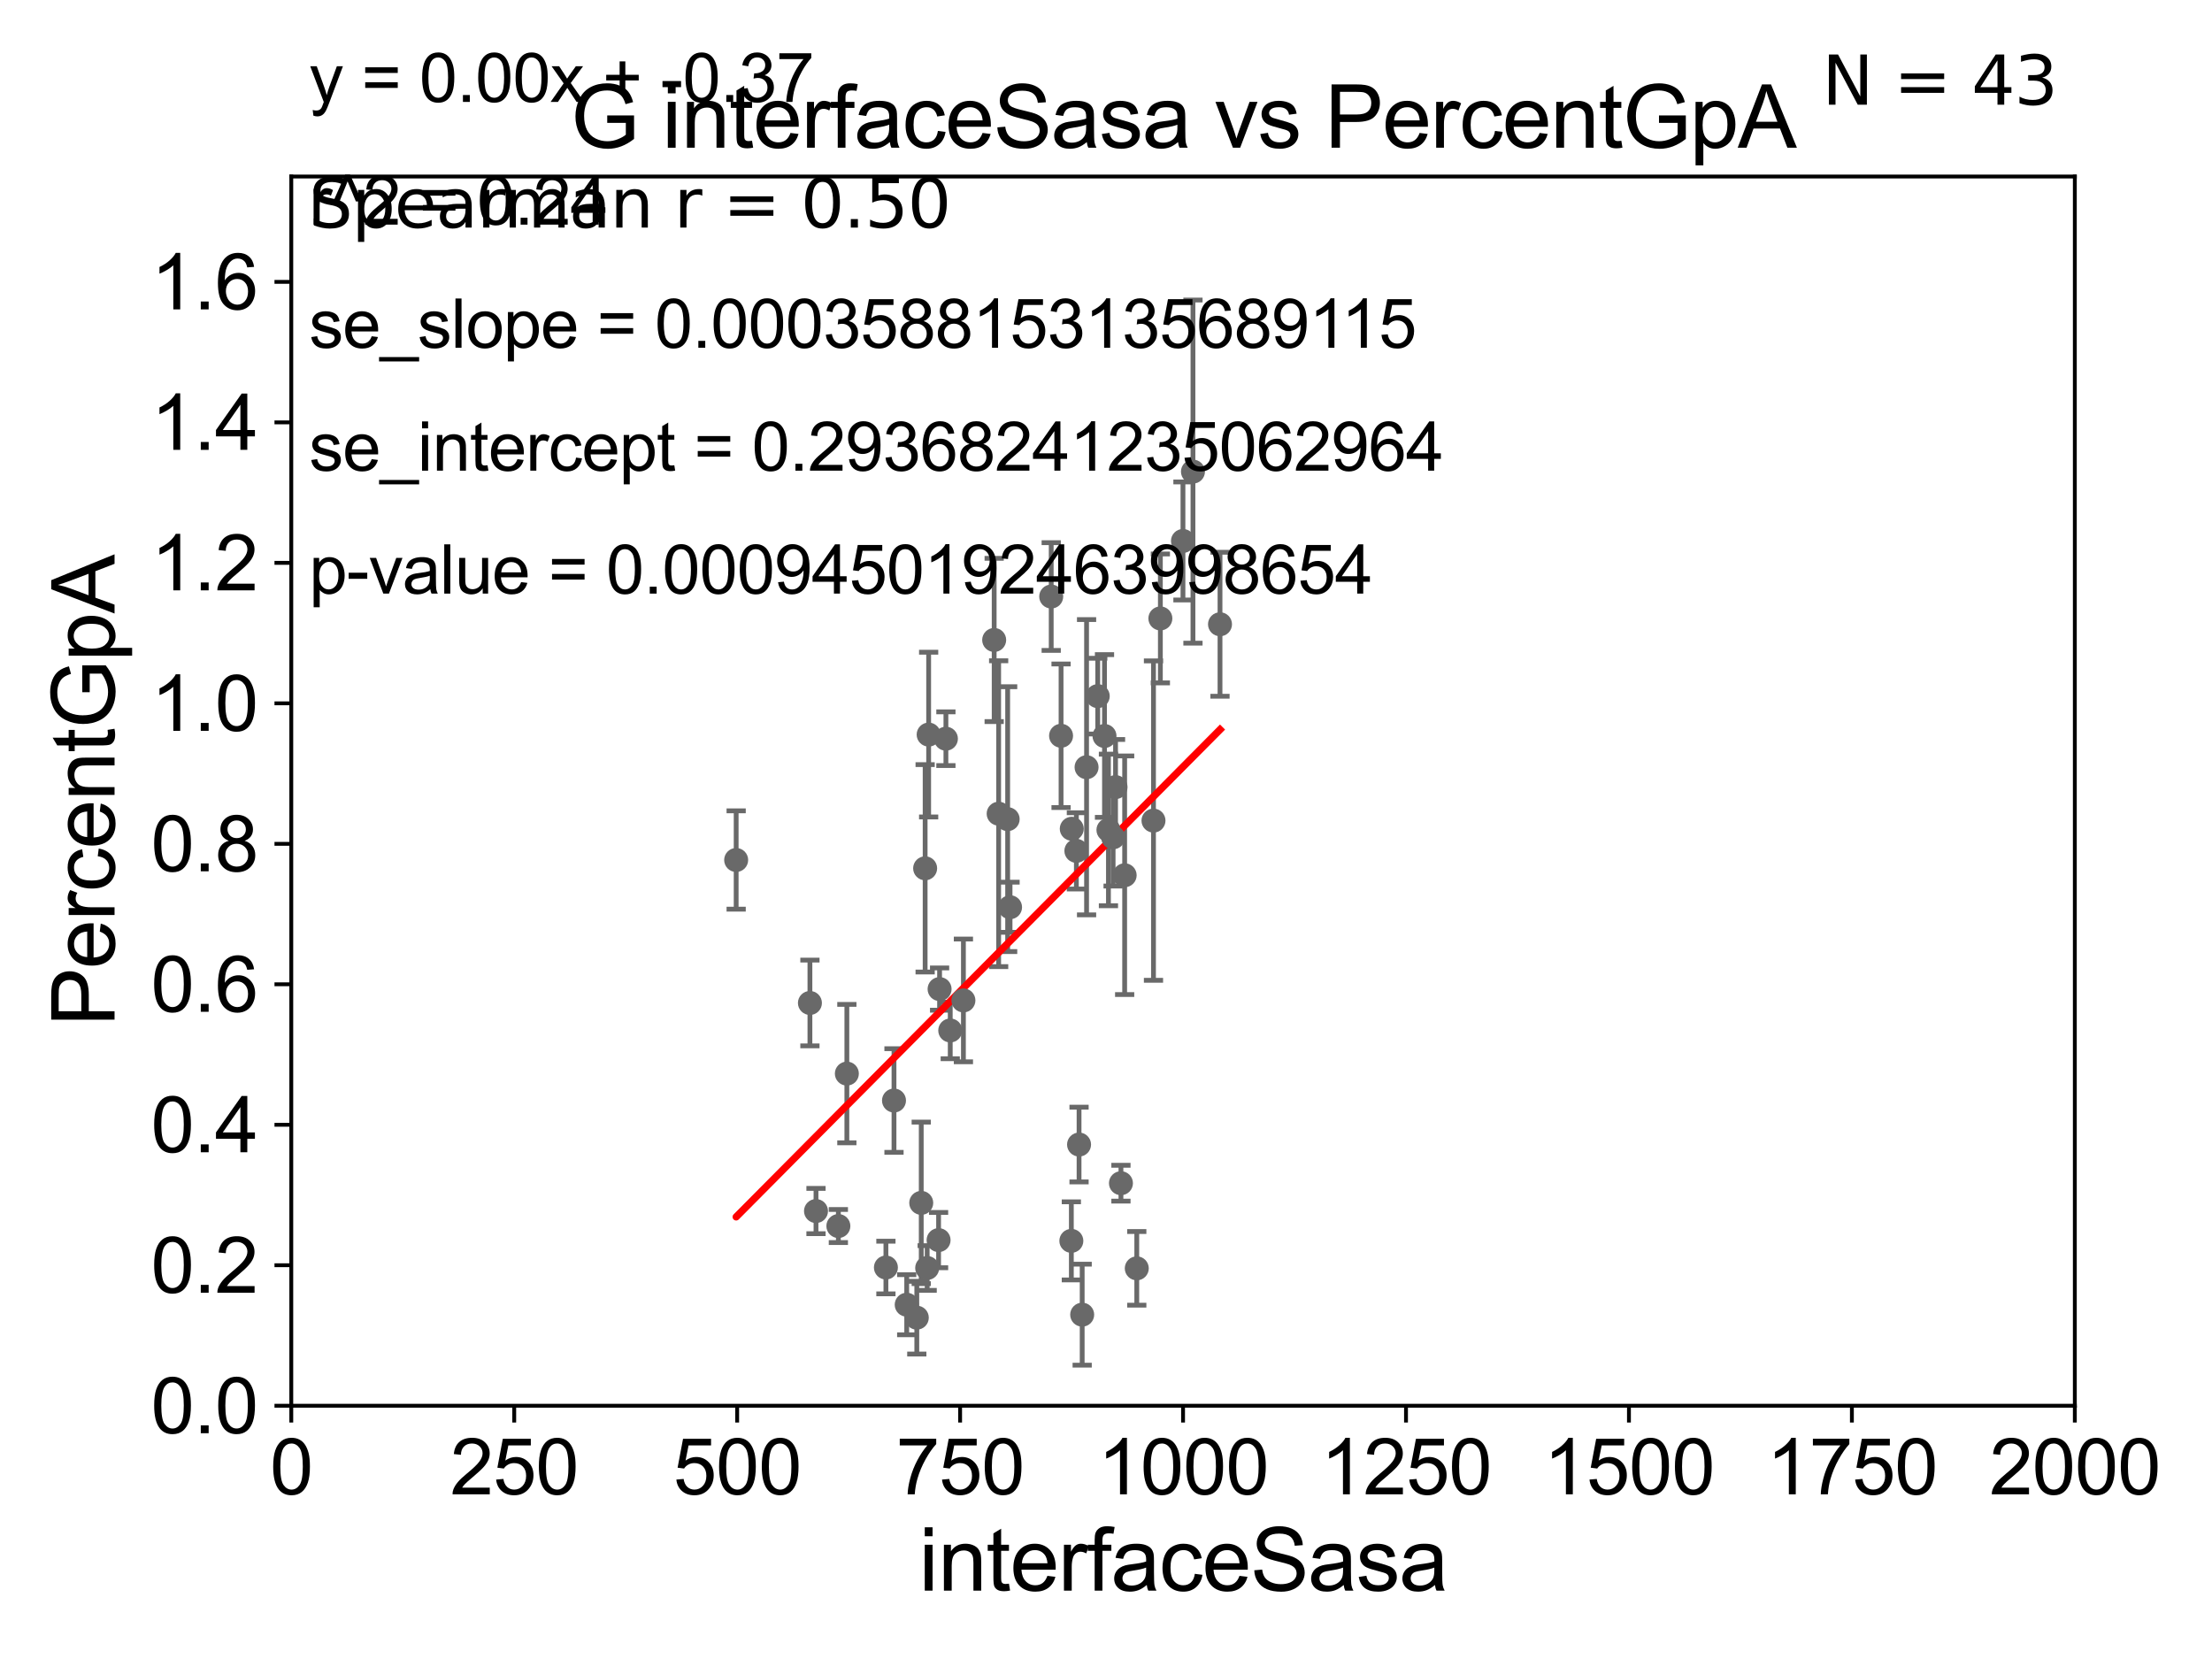 <?xml version="1.0" encoding="utf-8" standalone="no"?>
<!DOCTYPE svg PUBLIC "-//W3C//DTD SVG 1.1//EN"
  "http://www.w3.org/Graphics/SVG/1.1/DTD/svg11.dtd">
<svg xmlns:xlink="http://www.w3.org/1999/xlink" width="460.8pt" height="345.6pt" viewBox="0 0 460.8 345.6" xmlns="http://www.w3.org/2000/svg" version="1.1">
 <defs>
  <style type="text/css">*{stroke-linejoin: round; stroke-linecap: butt}</style>
 </defs>
 <g id="figure_1">
  <g id="patch_1">
   <path d="M 0 345.6 
L 460.8 345.6 
L 460.8 0 
L 0 0 
z
" style="fill: #ffffff"/>
  </g>
  <g id="axes_1">
   <g id="patch_2">
    <path d="M 60.68 292.84 
L 432.225 292.84 
L 432.225 36.775 
L 60.68 36.775 
z
" style="fill: #ffffff"/>
   </g>
   <g id="PathCollection_1">
    <defs>
     <path id="m90f2960fd0" d="M 0 1.118 
C 0.297 1.118 0.581 1 0.791 0.791 
C 1 0.581 1.118 0.297 1.118 0 
C 1.118 -0.297 1 -0.581 0.791 -0.791 
C 0.581 -1 0.297 -1.118 0 -1.118 
C -0.297 -1.118 -0.581 -1 -0.791 -0.791 
C -1 -0.581 -1.118 -0.297 -1.118 0 
C -1.118 0.297 -1 0.581 -0.791 0.791 
C -0.581 1 -0.297 1.118 0 1.118 
z
" style="stroke: #696969"/>
    </defs>
    <g clip-path="url(#pcf7bf883ea)">
     <use xlink:href="#m90f2960fd0" x="254.149" y="130.045" style="fill: #696969; stroke: #696969"/>
     <use xlink:href="#m90f2960fd0" x="186.236" y="229.259" style="fill: #696969; stroke: #696969"/>
     <use xlink:href="#m90f2960fd0" x="223.181" y="258.495" style="fill: #696969; stroke: #696969"/>
     <use xlink:href="#m90f2960fd0" x="176.416" y="223.65" style="fill: #696969; stroke: #696969"/>
     <use xlink:href="#m90f2960fd0" x="233.513" y="246.482" style="fill: #696969; stroke: #696969"/>
     <use xlink:href="#m90f2960fd0" x="236.811" y="264.219" style="fill: #696969; stroke: #696969"/>
     <use xlink:href="#m90f2960fd0" x="190.985" y="274.495" style="fill: #696969; stroke: #696969"/>
     <use xlink:href="#m90f2960fd0" x="230.909" y="172.893" style="fill: #696969; stroke: #696969"/>
     <use xlink:href="#m90f2960fd0" x="168.722" y="208.938" style="fill: #696969; stroke: #696969"/>
     <use xlink:href="#m90f2960fd0" x="224.786" y="238.43" style="fill: #696969; stroke: #696969"/>
     <use xlink:href="#m90f2960fd0" x="207.104" y="133.316" style="fill: #696969; stroke: #696969"/>
     <use xlink:href="#m90f2960fd0" x="193.455" y="153.029" style="fill: #696969; stroke: #696969"/>
     <use xlink:href="#m90f2960fd0" x="174.648" y="255.406" style="fill: #696969; stroke: #696969"/>
     <use xlink:href="#m90f2960fd0" x="193.149" y="264.146" style="fill: #696969; stroke: #696969"/>
     <use xlink:href="#m90f2960fd0" x="195.733" y="206.043" style="fill: #696969; stroke: #696969"/>
     <use xlink:href="#m90f2960fd0" x="184.551" y="264.045" style="fill: #696969; stroke: #696969"/>
     <use xlink:href="#m90f2960fd0" x="232.388" y="163.969" style="fill: #696969; stroke: #696969"/>
     <use xlink:href="#m90f2960fd0" x="188.885" y="271.795" style="fill: #696969; stroke: #696969"/>
     <use xlink:href="#m90f2960fd0" x="191.91" y="250.581" style="fill: #696969; stroke: #696969"/>
     <use xlink:href="#m90f2960fd0" x="195.525" y="258.335" style="fill: #696969; stroke: #696969"/>
     <use xlink:href="#m90f2960fd0" x="153.356" y="179.153" style="fill: #696969; stroke: #696969"/>
     <use xlink:href="#m90f2960fd0" x="169.987" y="252.283" style="fill: #696969; stroke: #696969"/>
     <use xlink:href="#m90f2960fd0" x="192.723" y="180.884" style="fill: #696969; stroke: #696969"/>
     <use xlink:href="#m90f2960fd0" x="230.088" y="153.321" style="fill: #696969; stroke: #696969"/>
     <use xlink:href="#m90f2960fd0" x="226.352" y="159.824" style="fill: #696969; stroke: #696969"/>
     <use xlink:href="#m90f2960fd0" x="248.516" y="98.244" style="fill: #696969; stroke: #696969"/>
     <use xlink:href="#m90f2960fd0" x="241.726" y="128.83" style="fill: #696969; stroke: #696969"/>
     <use xlink:href="#m90f2960fd0" x="200.697" y="208.407" style="fill: #696969; stroke: #696969"/>
     <use xlink:href="#m90f2960fd0" x="234.286" y="182.332" style="fill: #696969; stroke: #696969"/>
     <use xlink:href="#m90f2960fd0" x="228.68" y="145.017" style="fill: #696969; stroke: #696969"/>
     <use xlink:href="#m90f2960fd0" x="221.039" y="153.276" style="fill: #696969; stroke: #696969"/>
     <use xlink:href="#m90f2960fd0" x="246.432" y="112.694" style="fill: #696969; stroke: #696969"/>
     <use xlink:href="#m90f2960fd0" x="231.882" y="174.428" style="fill: #696969; stroke: #696969"/>
     <use xlink:href="#m90f2960fd0" x="209.913" y="170.644" style="fill: #696969; stroke: #696969"/>
     <use xlink:href="#m90f2960fd0" x="223.268" y="172.647" style="fill: #696969; stroke: #696969"/>
     <use xlink:href="#m90f2960fd0" x="197.05" y="153.884" style="fill: #696969; stroke: #696969"/>
     <use xlink:href="#m90f2960fd0" x="218.986" y="124.27" style="fill: #696969; stroke: #696969"/>
     <use xlink:href="#m90f2960fd0" x="225.438" y="273.868" style="fill: #696969; stroke: #696969"/>
     <use xlink:href="#m90f2960fd0" x="208.038" y="169.507" style="fill: #696969; stroke: #696969"/>
     <use xlink:href="#m90f2960fd0" x="210.413" y="188.992" style="fill: #696969; stroke: #696969"/>
     <use xlink:href="#m90f2960fd0" x="240.292" y="170.946" style="fill: #696969; stroke: #696969"/>
     <use xlink:href="#m90f2960fd0" x="224.229" y="177.251" style="fill: #696969; stroke: #696969"/>
     <use xlink:href="#m90f2960fd0" x="197.953" y="214.664" style="fill: #696969; stroke: #696969"/>
    </g>
   </g>
   <g id="matplotlib.axis_1">
    <g id="xtick_1">
     <g id="line2d_1">
      <defs>
       <path id="m5689fa5d29" d="M 0 0 
L 0 3.5 
" style="stroke: #000000; stroke-width: 0.8"/>
      </defs>
      <g>
       <use xlink:href="#m5689fa5d29" x="60.68" y="292.84" style="stroke: #000000; stroke-width: 0.8"/>
      </g>
     </g>
     <g id="text_1">
      <!-- 0 -->
      <g transform="translate(56.231 311.293)scale(0.16 -0.16)">
       <defs>
        <path id="ArialMT-30" d="M 266 2259 
Q 266 3072 433 3567 
Q 600 4063 929 4331 
Q 1259 4600 1759 4600 
Q 2128 4600 2406 4451 
Q 2684 4303 2865 4023 
Q 3047 3744 3150 3342 
Q 3253 2941 3253 2259 
Q 3253 1453 3087 958 
Q 2922 463 2592 192 
Q 2263 -78 1759 -78 
Q 1097 -78 719 397 
Q 266 969 266 2259 
z
M 844 2259 
Q 844 1131 1108 757 
Q 1372 384 1759 384 
Q 2147 384 2411 759 
Q 2675 1134 2675 2259 
Q 2675 3391 2411 3762 
Q 2147 4134 1753 4134 
Q 1366 4134 1134 3806 
Q 844 3388 844 2259 
z
" transform="scale(0.016)"/>
       </defs>
       <use xlink:href="#ArialMT-30"/>
      </g>
     </g>
    </g>
    <g id="xtick_2">
     <g id="line2d_2">
      <g>
       <use xlink:href="#m5689fa5d29" x="107.123" y="292.84" style="stroke: #000000; stroke-width: 0.8"/>
      </g>
     </g>
     <g id="text_2">
      <!-- 250 -->
      <g transform="translate(93.777 311.293)scale(0.16 -0.16)">
       <defs>
        <path id="ArialMT-32" d="M 3222 541 
L 3222 0 
L 194 0 
Q 188 203 259 391 
Q 375 700 629 1000 
Q 884 1300 1366 1694 
Q 2113 2306 2375 2664 
Q 2638 3022 2638 3341 
Q 2638 3675 2398 3904 
Q 2159 4134 1775 4134 
Q 1369 4134 1125 3890 
Q 881 3647 878 3216 
L 300 3275 
Q 359 3922 746 4261 
Q 1134 4600 1788 4600 
Q 2447 4600 2831 4234 
Q 3216 3869 3216 3328 
Q 3216 3053 3103 2787 
Q 2991 2522 2730 2228 
Q 2469 1934 1863 1422 
Q 1356 997 1212 845 
Q 1069 694 975 541 
L 3222 541 
z
" transform="scale(0.016)"/>
        <path id="ArialMT-35" d="M 266 1200 
L 856 1250 
Q 922 819 1161 601 
Q 1400 384 1738 384 
Q 2144 384 2425 690 
Q 2706 997 2706 1503 
Q 2706 1984 2436 2262 
Q 2166 2541 1728 2541 
Q 1456 2541 1237 2417 
Q 1019 2294 894 2097 
L 366 2166 
L 809 4519 
L 3088 4519 
L 3088 3981 
L 1259 3981 
L 1013 2750 
Q 1425 3038 1878 3038 
Q 2478 3038 2890 2622 
Q 3303 2206 3303 1553 
Q 3303 931 2941 478 
Q 2500 -78 1738 -78 
Q 1113 -78 717 272 
Q 322 622 266 1200 
z
" transform="scale(0.016)"/>
       </defs>
       <use xlink:href="#ArialMT-32"/>
       <use xlink:href="#ArialMT-35" x="55.615"/>
       <use xlink:href="#ArialMT-30" x="111.23"/>
      </g>
     </g>
    </g>
    <g id="xtick_3">
     <g id="line2d_3">
      <g>
       <use xlink:href="#m5689fa5d29" x="153.566" y="292.84" style="stroke: #000000; stroke-width: 0.8"/>
      </g>
     </g>
     <g id="text_3">
      <!-- 500 -->
      <g transform="translate(140.22 311.293)scale(0.16 -0.16)">
       <use xlink:href="#ArialMT-35"/>
       <use xlink:href="#ArialMT-30" x="55.615"/>
       <use xlink:href="#ArialMT-30" x="111.23"/>
      </g>
     </g>
    </g>
    <g id="xtick_4">
     <g id="line2d_4">
      <g>
       <use xlink:href="#m5689fa5d29" x="200.009" y="292.84" style="stroke: #000000; stroke-width: 0.8"/>
      </g>
     </g>
     <g id="text_4">
      <!-- 750 -->
      <g transform="translate(186.663 311.293)scale(0.16 -0.16)">
       <defs>
        <path id="ArialMT-37" d="M 303 3981 
L 303 4522 
L 3269 4522 
L 3269 4084 
Q 2831 3619 2401 2847 
Q 1972 2075 1738 1259 
Q 1569 684 1522 0 
L 944 0 
Q 953 541 1156 1306 
Q 1359 2072 1739 2783 
Q 2119 3494 2547 3981 
L 303 3981 
z
" transform="scale(0.016)"/>
       </defs>
       <use xlink:href="#ArialMT-37"/>
       <use xlink:href="#ArialMT-35" x="55.615"/>
       <use xlink:href="#ArialMT-30" x="111.23"/>
      </g>
     </g>
    </g>
    <g id="xtick_5">
     <g id="line2d_5">
      <g>
       <use xlink:href="#m5689fa5d29" x="246.452" y="292.84" style="stroke: #000000; stroke-width: 0.8"/>
      </g>
     </g>
     <g id="text_5">
      <!-- 1000 -->
      <g transform="translate(228.657 311.293)scale(0.16 -0.16)">
       <defs>
        <path id="ArialMT-31" d="M 2384 0 
L 1822 0 
L 1822 3584 
Q 1619 3391 1289 3197 
Q 959 3003 697 2906 
L 697 3450 
Q 1169 3672 1522 3987 
Q 1875 4303 2022 4600 
L 2384 4600 
L 2384 0 
z
" transform="scale(0.016)"/>
       </defs>
       <use xlink:href="#ArialMT-31"/>
       <use xlink:href="#ArialMT-30" x="55.615"/>
       <use xlink:href="#ArialMT-30" x="111.23"/>
       <use xlink:href="#ArialMT-30" x="166.846"/>
      </g>
     </g>
    </g>
    <g id="xtick_6">
     <g id="line2d_6">
      <g>
       <use xlink:href="#m5689fa5d29" x="292.896" y="292.84" style="stroke: #000000; stroke-width: 0.8"/>
      </g>
     </g>
     <g id="text_6">
      <!-- 1250 -->
      <g transform="translate(275.101 311.293)scale(0.16 -0.16)">
       <use xlink:href="#ArialMT-31"/>
       <use xlink:href="#ArialMT-32" x="55.615"/>
       <use xlink:href="#ArialMT-35" x="111.23"/>
       <use xlink:href="#ArialMT-30" x="166.846"/>
      </g>
     </g>
    </g>
    <g id="xtick_7">
     <g id="line2d_7">
      <g>
       <use xlink:href="#m5689fa5d29" x="339.339" y="292.84" style="stroke: #000000; stroke-width: 0.8"/>
      </g>
     </g>
     <g id="text_7">
      <!-- 1500 -->
      <g transform="translate(321.544 311.293)scale(0.16 -0.16)">
       <use xlink:href="#ArialMT-31"/>
       <use xlink:href="#ArialMT-35" x="55.615"/>
       <use xlink:href="#ArialMT-30" x="111.23"/>
       <use xlink:href="#ArialMT-30" x="166.846"/>
      </g>
     </g>
    </g>
    <g id="xtick_8">
     <g id="line2d_8">
      <g>
       <use xlink:href="#m5689fa5d29" x="385.782" y="292.84" style="stroke: #000000; stroke-width: 0.8"/>
      </g>
     </g>
     <g id="text_8">
      <!-- 1750 -->
      <g transform="translate(367.987 311.293)scale(0.16 -0.16)">
       <use xlink:href="#ArialMT-31"/>
       <use xlink:href="#ArialMT-37" x="55.615"/>
       <use xlink:href="#ArialMT-35" x="111.23"/>
       <use xlink:href="#ArialMT-30" x="166.846"/>
      </g>
     </g>
    </g>
    <g id="xtick_9">
     <g id="line2d_9">
      <g>
       <use xlink:href="#m5689fa5d29" x="432.225" y="292.84" style="stroke: #000000; stroke-width: 0.8"/>
      </g>
     </g>
     <g id="text_9">
      <!-- 2000 -->
      <g transform="translate(414.43 311.293)scale(0.16 -0.16)">
       <use xlink:href="#ArialMT-32"/>
       <use xlink:href="#ArialMT-30" x="55.615"/>
       <use xlink:href="#ArialMT-30" x="111.23"/>
       <use xlink:href="#ArialMT-30" x="166.846"/>
      </g>
     </g>
    </g>
    <g id="text_10">
     <!-- interfaceSasa -->
     <g transform="translate(191.423 331.357)scale(0.18 -0.18)">
      <defs>
       <path id="ArialMT-69" d="M 425 3934 
L 425 4581 
L 988 4581 
L 988 3934 
L 425 3934 
z
M 425 0 
L 425 3319 
L 988 3319 
L 988 0 
L 425 0 
z
" transform="scale(0.016)"/>
       <path id="ArialMT-6e" d="M 422 0 
L 422 3319 
L 928 3319 
L 928 2847 
Q 1294 3394 1984 3394 
Q 2284 3394 2536 3286 
Q 2788 3178 2913 3003 
Q 3038 2828 3088 2588 
Q 3119 2431 3119 2041 
L 3119 0 
L 2556 0 
L 2556 2019 
Q 2556 2363 2490 2533 
Q 2425 2703 2258 2804 
Q 2091 2906 1866 2906 
Q 1506 2906 1245 2678 
Q 984 2450 984 1813 
L 984 0 
L 422 0 
z
" transform="scale(0.016)"/>
       <path id="ArialMT-74" d="M 1650 503 
L 1731 6 
Q 1494 -44 1306 -44 
Q 1000 -44 831 53 
Q 663 150 594 308 
Q 525 466 525 972 
L 525 2881 
L 113 2881 
L 113 3319 
L 525 3319 
L 525 4141 
L 1084 4478 
L 1084 3319 
L 1650 3319 
L 1650 2881 
L 1084 2881 
L 1084 941 
Q 1084 700 1114 631 
Q 1144 563 1211 522 
Q 1278 481 1403 481 
Q 1497 481 1650 503 
z
" transform="scale(0.016)"/>
       <path id="ArialMT-65" d="M 2694 1069 
L 3275 997 
Q 3138 488 2766 206 
Q 2394 -75 1816 -75 
Q 1088 -75 661 373 
Q 234 822 234 1631 
Q 234 2469 665 2931 
Q 1097 3394 1784 3394 
Q 2450 3394 2872 2941 
Q 3294 2488 3294 1666 
Q 3294 1616 3291 1516 
L 816 1516 
Q 847 969 1125 678 
Q 1403 388 1819 388 
Q 2128 388 2347 550 
Q 2566 713 2694 1069 
z
M 847 1978 
L 2700 1978 
Q 2663 2397 2488 2606 
Q 2219 2931 1791 2931 
Q 1403 2931 1139 2672 
Q 875 2413 847 1978 
z
" transform="scale(0.016)"/>
       <path id="ArialMT-72" d="M 416 0 
L 416 3319 
L 922 3319 
L 922 2816 
Q 1116 3169 1280 3281 
Q 1444 3394 1641 3394 
Q 1925 3394 2219 3213 
L 2025 2691 
Q 1819 2813 1613 2813 
Q 1428 2813 1281 2702 
Q 1134 2591 1072 2394 
Q 978 2094 978 1738 
L 978 0 
L 416 0 
z
" transform="scale(0.016)"/>
       <path id="ArialMT-66" d="M 556 0 
L 556 2881 
L 59 2881 
L 59 3319 
L 556 3319 
L 556 3672 
Q 556 4006 616 4169 
Q 697 4388 901 4523 
Q 1106 4659 1475 4659 
Q 1713 4659 2000 4603 
L 1916 4113 
Q 1741 4144 1584 4144 
Q 1328 4144 1222 4034 
Q 1116 3925 1116 3625 
L 1116 3319 
L 1763 3319 
L 1763 2881 
L 1116 2881 
L 1116 0 
L 556 0 
z
" transform="scale(0.016)"/>
       <path id="ArialMT-61" d="M 2588 409 
Q 2275 144 1986 34 
Q 1697 -75 1366 -75 
Q 819 -75 525 192 
Q 231 459 231 875 
Q 231 1119 342 1320 
Q 453 1522 633 1644 
Q 813 1766 1038 1828 
Q 1203 1872 1538 1913 
Q 2219 1994 2541 2106 
Q 2544 2222 2544 2253 
Q 2544 2597 2384 2738 
Q 2169 2928 1744 2928 
Q 1347 2928 1158 2789 
Q 969 2650 878 2297 
L 328 2372 
Q 403 2725 575 2942 
Q 747 3159 1072 3276 
Q 1397 3394 1825 3394 
Q 2250 3394 2515 3294 
Q 2781 3194 2906 3042 
Q 3031 2891 3081 2659 
Q 3109 2516 3109 2141 
L 3109 1391 
Q 3109 606 3145 398 
Q 3181 191 3288 0 
L 2700 0 
Q 2613 175 2588 409 
z
M 2541 1666 
Q 2234 1541 1622 1453 
Q 1275 1403 1131 1340 
Q 988 1278 909 1158 
Q 831 1038 831 891 
Q 831 666 1001 516 
Q 1172 366 1500 366 
Q 1825 366 2078 508 
Q 2331 650 2450 897 
Q 2541 1088 2541 1459 
L 2541 1666 
z
" transform="scale(0.016)"/>
       <path id="ArialMT-63" d="M 2588 1216 
L 3141 1144 
Q 3050 572 2676 248 
Q 2303 -75 1759 -75 
Q 1078 -75 664 370 
Q 250 816 250 1647 
Q 250 2184 428 2587 
Q 606 2991 970 3192 
Q 1334 3394 1763 3394 
Q 2303 3394 2647 3120 
Q 2991 2847 3088 2344 
L 2541 2259 
Q 2463 2594 2264 2762 
Q 2066 2931 1784 2931 
Q 1359 2931 1093 2626 
Q 828 2322 828 1663 
Q 828 994 1084 691 
Q 1341 388 1753 388 
Q 2084 388 2306 591 
Q 2528 794 2588 1216 
z
" transform="scale(0.016)"/>
       <path id="ArialMT-53" d="M 288 1472 
L 859 1522 
Q 900 1178 1048 958 
Q 1197 738 1509 602 
Q 1822 466 2213 466 
Q 2559 466 2825 569 
Q 3091 672 3220 851 
Q 3350 1031 3350 1244 
Q 3350 1459 3225 1620 
Q 3100 1781 2813 1891 
Q 2628 1963 1997 2114 
Q 1366 2266 1113 2400 
Q 784 2572 623 2826 
Q 463 3081 463 3397 
Q 463 3744 659 4045 
Q 856 4347 1234 4503 
Q 1613 4659 2075 4659 
Q 2584 4659 2973 4495 
Q 3363 4331 3572 4012 
Q 3781 3694 3797 3291 
L 3216 3247 
Q 3169 3681 2898 3903 
Q 2628 4125 2100 4125 
Q 1550 4125 1298 3923 
Q 1047 3722 1047 3438 
Q 1047 3191 1225 3031 
Q 1400 2872 2139 2705 
Q 2878 2538 3153 2413 
Q 3553 2228 3743 1945 
Q 3934 1663 3934 1294 
Q 3934 928 3725 604 
Q 3516 281 3123 101 
Q 2731 -78 2241 -78 
Q 1619 -78 1198 103 
Q 778 284 539 648 
Q 300 1013 288 1472 
z
" transform="scale(0.016)"/>
       <path id="ArialMT-73" d="M 197 991 
L 753 1078 
Q 800 744 1014 566 
Q 1228 388 1613 388 
Q 2000 388 2187 545 
Q 2375 703 2375 916 
Q 2375 1106 2209 1216 
Q 2094 1291 1634 1406 
Q 1016 1563 777 1677 
Q 538 1791 414 1992 
Q 291 2194 291 2438 
Q 291 2659 392 2848 
Q 494 3038 669 3163 
Q 800 3259 1026 3326 
Q 1253 3394 1513 3394 
Q 1903 3394 2198 3281 
Q 2494 3169 2634 2976 
Q 2775 2784 2828 2463 
L 2278 2388 
Q 2241 2644 2061 2787 
Q 1881 2931 1553 2931 
Q 1166 2931 1000 2803 
Q 834 2675 834 2503 
Q 834 2394 903 2306 
Q 972 2216 1119 2156 
Q 1203 2125 1616 2013 
Q 2213 1853 2448 1751 
Q 2684 1650 2818 1456 
Q 2953 1263 2953 975 
Q 2953 694 2789 445 
Q 2625 197 2315 61 
Q 2006 -75 1616 -75 
Q 969 -75 630 194 
Q 291 463 197 991 
z
" transform="scale(0.016)"/>
      </defs>
      <use xlink:href="#ArialMT-69"/>
      <use xlink:href="#ArialMT-6e" x="22.217"/>
      <use xlink:href="#ArialMT-74" x="77.832"/>
      <use xlink:href="#ArialMT-65" x="105.615"/>
      <use xlink:href="#ArialMT-72" x="161.23"/>
      <use xlink:href="#ArialMT-66" x="194.531"/>
      <use xlink:href="#ArialMT-61" x="222.314"/>
      <use xlink:href="#ArialMT-63" x="277.93"/>
      <use xlink:href="#ArialMT-65" x="327.93"/>
      <use xlink:href="#ArialMT-53" x="383.545"/>
      <use xlink:href="#ArialMT-61" x="450.244"/>
      <use xlink:href="#ArialMT-73" x="505.859"/>
      <use xlink:href="#ArialMT-61" x="555.859"/>
     </g>
    </g>
   </g>
   <g id="matplotlib.axis_2">
    <g id="ytick_1">
     <g id="line2d_10">
      <defs>
       <path id="md9cf53364e" d="M 0 0 
L -3.5 0 
" style="stroke: #000000; stroke-width: 0.8"/>
      </defs>
      <g>
       <use xlink:href="#md9cf53364e" x="60.68" y="292.84" style="stroke: #000000; stroke-width: 0.8"/>
      </g>
     </g>
     <g id="text_11">
      <!-- 0.0 -->
      <g transform="translate(31.44 298.566)scale(0.16 -0.16)">
       <defs>
        <path id="ArialMT-2e" d="M 581 0 
L 581 641 
L 1222 641 
L 1222 0 
L 581 0 
z
" transform="scale(0.016)"/>
       </defs>
       <use xlink:href="#ArialMT-30"/>
       <use xlink:href="#ArialMT-2e" x="55.615"/>
       <use xlink:href="#ArialMT-30" x="83.398"/>
      </g>
     </g>
    </g>
    <g id="ytick_2">
     <g id="line2d_11">
      <g>
       <use xlink:href="#md9cf53364e" x="60.68" y="263.575" style="stroke: #000000; stroke-width: 0.8"/>
      </g>
     </g>
     <g id="text_12">
      <!-- 0.2 -->
      <g transform="translate(31.44 269.302)scale(0.16 -0.16)">
       <use xlink:href="#ArialMT-30"/>
       <use xlink:href="#ArialMT-2e" x="55.615"/>
       <use xlink:href="#ArialMT-32" x="83.398"/>
      </g>
     </g>
    </g>
    <g id="ytick_3">
     <g id="line2d_12">
      <g>
       <use xlink:href="#md9cf53364e" x="60.68" y="234.311" style="stroke: #000000; stroke-width: 0.8"/>
      </g>
     </g>
     <g id="text_13">
      <!-- 0.4 -->
      <g transform="translate(31.44 240.037)scale(0.16 -0.16)">
       <defs>
        <path id="ArialMT-34" d="M 2069 0 
L 2069 1097 
L 81 1097 
L 81 1613 
L 2172 4581 
L 2631 4581 
L 2631 1613 
L 3250 1613 
L 3250 1097 
L 2631 1097 
L 2631 0 
L 2069 0 
z
M 2069 1613 
L 2069 3678 
L 634 1613 
L 2069 1613 
z
" transform="scale(0.016)"/>
       </defs>
       <use xlink:href="#ArialMT-30"/>
       <use xlink:href="#ArialMT-2e" x="55.615"/>
       <use xlink:href="#ArialMT-34" x="83.398"/>
      </g>
     </g>
    </g>
    <g id="ytick_4">
     <g id="line2d_13">
      <g>
       <use xlink:href="#md9cf53364e" x="60.68" y="205.046" style="stroke: #000000; stroke-width: 0.8"/>
      </g>
     </g>
     <g id="text_14">
      <!-- 0.6 -->
      <g transform="translate(31.44 210.772)scale(0.16 -0.16)">
       <defs>
        <path id="ArialMT-36" d="M 3184 3459 
L 2625 3416 
Q 2550 3747 2413 3897 
Q 2184 4138 1850 4138 
Q 1581 4138 1378 3988 
Q 1113 3794 959 3422 
Q 806 3050 800 2363 
Q 1003 2672 1297 2822 
Q 1591 2972 1913 2972 
Q 2475 2972 2870 2558 
Q 3266 2144 3266 1488 
Q 3266 1056 3080 686 
Q 2894 316 2569 119 
Q 2244 -78 1831 -78 
Q 1128 -78 684 439 
Q 241 956 241 2144 
Q 241 3472 731 4075 
Q 1159 4600 1884 4600 
Q 2425 4600 2770 4297 
Q 3116 3994 3184 3459 
z
M 888 1484 
Q 888 1194 1011 928 
Q 1134 663 1356 523 
Q 1578 384 1822 384 
Q 2178 384 2434 671 
Q 2691 959 2691 1453 
Q 2691 1928 2437 2201 
Q 2184 2475 1800 2475 
Q 1419 2475 1153 2201 
Q 888 1928 888 1484 
z
" transform="scale(0.016)"/>
       </defs>
       <use xlink:href="#ArialMT-30"/>
       <use xlink:href="#ArialMT-2e" x="55.615"/>
       <use xlink:href="#ArialMT-36" x="83.398"/>
      </g>
     </g>
    </g>
    <g id="ytick_5">
     <g id="line2d_14">
      <g>
       <use xlink:href="#md9cf53364e" x="60.68" y="175.782" style="stroke: #000000; stroke-width: 0.8"/>
      </g>
     </g>
     <g id="text_15">
      <!-- 0.8 -->
      <g transform="translate(31.44 181.508)scale(0.16 -0.16)">
       <defs>
        <path id="ArialMT-38" d="M 1131 2484 
Q 781 2613 612 2850 
Q 444 3088 444 3419 
Q 444 3919 803 4259 
Q 1163 4600 1759 4600 
Q 2359 4600 2725 4251 
Q 3091 3903 3091 3403 
Q 3091 3084 2923 2848 
Q 2756 2613 2416 2484 
Q 2838 2347 3058 2040 
Q 3278 1734 3278 1309 
Q 3278 722 2862 322 
Q 2447 -78 1769 -78 
Q 1091 -78 675 323 
Q 259 725 259 1325 
Q 259 1772 486 2073 
Q 713 2375 1131 2484 
z
M 1019 3438 
Q 1019 3113 1228 2906 
Q 1438 2700 1772 2700 
Q 2097 2700 2305 2904 
Q 2513 3109 2513 3406 
Q 2513 3716 2298 3927 
Q 2084 4138 1766 4138 
Q 1444 4138 1231 3931 
Q 1019 3725 1019 3438 
z
M 838 1322 
Q 838 1081 952 856 
Q 1066 631 1291 507 
Q 1516 384 1775 384 
Q 2178 384 2440 643 
Q 2703 903 2703 1303 
Q 2703 1709 2433 1975 
Q 2163 2241 1756 2241 
Q 1359 2241 1098 1978 
Q 838 1716 838 1322 
z
" transform="scale(0.016)"/>
       </defs>
       <use xlink:href="#ArialMT-30"/>
       <use xlink:href="#ArialMT-2e" x="55.615"/>
       <use xlink:href="#ArialMT-38" x="83.398"/>
      </g>
     </g>
    </g>
    <g id="ytick_6">
     <g id="line2d_15">
      <g>
       <use xlink:href="#md9cf53364e" x="60.68" y="146.517" style="stroke: #000000; stroke-width: 0.8"/>
      </g>
     </g>
     <g id="text_16">
      <!-- 1.0 -->
      <g transform="translate(31.44 152.243)scale(0.16 -0.16)">
       <use xlink:href="#ArialMT-31"/>
       <use xlink:href="#ArialMT-2e" x="55.615"/>
       <use xlink:href="#ArialMT-30" x="83.398"/>
      </g>
     </g>
    </g>
    <g id="ytick_7">
     <g id="line2d_16">
      <g>
       <use xlink:href="#md9cf53364e" x="60.68" y="117.252" style="stroke: #000000; stroke-width: 0.8"/>
      </g>
     </g>
     <g id="text_17">
      <!-- 1.2 -->
      <g transform="translate(31.44 122.979)scale(0.16 -0.16)">
       <use xlink:href="#ArialMT-31"/>
       <use xlink:href="#ArialMT-2e" x="55.615"/>
       <use xlink:href="#ArialMT-32" x="83.398"/>
      </g>
     </g>
    </g>
    <g id="ytick_8">
     <g id="line2d_17">
      <g>
       <use xlink:href="#md9cf53364e" x="60.68" y="87.988" style="stroke: #000000; stroke-width: 0.8"/>
      </g>
     </g>
     <g id="text_18">
      <!-- 1.4 -->
      <g transform="translate(31.44 93.714)scale(0.16 -0.16)">
       <use xlink:href="#ArialMT-31"/>
       <use xlink:href="#ArialMT-2e" x="55.615"/>
       <use xlink:href="#ArialMT-34" x="83.398"/>
      </g>
     </g>
    </g>
    <g id="ytick_9">
     <g id="line2d_18">
      <g>
       <use xlink:href="#md9cf53364e" x="60.68" y="58.723" style="stroke: #000000; stroke-width: 0.8"/>
      </g>
     </g>
     <g id="text_19">
      <!-- 1.6 -->
      <g transform="translate(31.44 64.45)scale(0.16 -0.16)">
       <use xlink:href="#ArialMT-31"/>
       <use xlink:href="#ArialMT-2e" x="55.615"/>
       <use xlink:href="#ArialMT-36" x="83.398"/>
      </g>
     </g>
    </g>
    <g id="text_20">
     <!-- PercentGpA -->
     <g transform="translate(23.863 213.831)rotate(-90)scale(0.18 -0.18)">
      <defs>
       <path id="ArialMT-50" d="M 494 0 
L 494 4581 
L 2222 4581 
Q 2678 4581 2919 4538 
Q 3256 4481 3484 4323 
Q 3713 4166 3852 3881 
Q 3991 3597 3991 3256 
Q 3991 2672 3619 2267 
Q 3247 1863 2275 1863 
L 1100 1863 
L 1100 0 
L 494 0 
z
M 1100 2403 
L 2284 2403 
Q 2872 2403 3119 2622 
Q 3366 2841 3366 3238 
Q 3366 3525 3220 3729 
Q 3075 3934 2838 4000 
Q 2684 4041 2272 4041 
L 1100 4041 
L 1100 2403 
z
" transform="scale(0.016)"/>
       <path id="ArialMT-47" d="M 2638 1797 
L 2638 2334 
L 4578 2338 
L 4578 638 
Q 4131 281 3656 101 
Q 3181 -78 2681 -78 
Q 2006 -78 1454 211 
Q 903 500 622 1047 
Q 341 1594 341 2269 
Q 341 2938 620 3517 
Q 900 4097 1425 4378 
Q 1950 4659 2634 4659 
Q 3131 4659 3532 4498 
Q 3934 4338 4162 4050 
Q 4391 3763 4509 3300 
L 3963 3150 
Q 3859 3500 3706 3700 
Q 3553 3900 3268 4020 
Q 2984 4141 2638 4141 
Q 2222 4141 1919 4014 
Q 1616 3888 1430 3681 
Q 1244 3475 1141 3228 
Q 966 2803 966 2306 
Q 966 1694 1177 1281 
Q 1388 869 1791 669 
Q 2194 469 2647 469 
Q 3041 469 3416 620 
Q 3791 772 3984 944 
L 3984 1797 
L 2638 1797 
z
" transform="scale(0.016)"/>
       <path id="ArialMT-70" d="M 422 -1272 
L 422 3319 
L 934 3319 
L 934 2888 
Q 1116 3141 1344 3267 
Q 1572 3394 1897 3394 
Q 2322 3394 2647 3175 
Q 2972 2956 3137 2557 
Q 3303 2159 3303 1684 
Q 3303 1175 3120 767 
Q 2938 359 2589 142 
Q 2241 -75 1856 -75 
Q 1575 -75 1351 44 
Q 1128 163 984 344 
L 984 -1272 
L 422 -1272 
z
M 931 1641 
Q 931 1000 1190 694 
Q 1450 388 1819 388 
Q 2194 388 2461 705 
Q 2728 1022 2728 1688 
Q 2728 2322 2467 2637 
Q 2206 2953 1844 2953 
Q 1484 2953 1207 2617 
Q 931 2281 931 1641 
z
" transform="scale(0.016)"/>
       <path id="ArialMT-41" d="M -9 0 
L 1750 4581 
L 2403 4581 
L 4278 0 
L 3588 0 
L 3053 1388 
L 1138 1388 
L 634 0 
L -9 0 
z
M 1313 1881 
L 2866 1881 
L 2388 3150 
Q 2169 3728 2063 4100 
Q 1975 3659 1816 3225 
L 1313 1881 
z
" transform="scale(0.016)"/>
      </defs>
      <use xlink:href="#ArialMT-50"/>
      <use xlink:href="#ArialMT-65" x="66.699"/>
      <use xlink:href="#ArialMT-72" x="122.314"/>
      <use xlink:href="#ArialMT-63" x="155.615"/>
      <use xlink:href="#ArialMT-65" x="205.615"/>
      <use xlink:href="#ArialMT-6e" x="261.23"/>
      <use xlink:href="#ArialMT-74" x="316.846"/>
      <use xlink:href="#ArialMT-47" x="344.629"/>
      <use xlink:href="#ArialMT-70" x="422.412"/>
      <use xlink:href="#ArialMT-41" x="478.027"/>
     </g>
    </g>
   </g>
   <g id="LineCollection_1">
    <path d="M 254.149 145.04 
L 254.149 115.05 
" clip-path="url(#pcf7bf883ea)" style="fill: none; stroke: #696969"/>
    <path d="M 186.236 240.051 
L 186.236 218.466 
" clip-path="url(#pcf7bf883ea)" style="fill: none; stroke: #696969"/>
    <path d="M 223.181 266.629 
L 223.181 250.361 
" clip-path="url(#pcf7bf883ea)" style="fill: none; stroke: #696969"/>
    <path d="M 176.416 238.066 
L 176.416 209.234 
" clip-path="url(#pcf7bf883ea)" style="fill: none; stroke: #696969"/>
    <path d="M 233.513 250.215 
L 233.513 242.748 
" clip-path="url(#pcf7bf883ea)" style="fill: none; stroke: #696969"/>
    <path d="M 236.811 271.889 
L 236.811 256.548 
" clip-path="url(#pcf7bf883ea)" style="fill: none; stroke: #696969"/>
    <path d="M 190.985 282.07 
L 190.985 266.919 
" clip-path="url(#pcf7bf883ea)" style="fill: none; stroke: #696969"/>
    <path d="M 230.909 188.684 
L 230.909 157.102 
" clip-path="url(#pcf7bf883ea)" style="fill: none; stroke: #696969"/>
    <path d="M 168.722 217.872 
L 168.722 200.004 
" clip-path="url(#pcf7bf883ea)" style="fill: none; stroke: #696969"/>
    <path d="M 224.786 246.215 
L 224.786 230.645 
" clip-path="url(#pcf7bf883ea)" style="fill: none; stroke: #696969"/>
    <path d="M 207.104 150.319 
L 207.104 116.313 
" clip-path="url(#pcf7bf883ea)" style="fill: none; stroke: #696969"/>
    <path d="M 193.455 170.188 
L 193.455 135.87 
" clip-path="url(#pcf7bf883ea)" style="fill: none; stroke: #696969"/>
    <path d="M 174.648 258.849 
L 174.648 251.962 
" clip-path="url(#pcf7bf883ea)" style="fill: none; stroke: #696969"/>
    <path d="M 193.149 268.803 
L 193.149 259.488 
" clip-path="url(#pcf7bf883ea)" style="fill: none; stroke: #696969"/>
    <path d="M 195.733 210.445 
L 195.733 201.642 
" clip-path="url(#pcf7bf883ea)" style="fill: none; stroke: #696969"/>
    <path d="M 184.551 269.528 
L 184.551 258.562 
" clip-path="url(#pcf7bf883ea)" style="fill: none; stroke: #696969"/>
    <path d="M 232.388 173.889 
L 232.388 154.049 
" clip-path="url(#pcf7bf883ea)" style="fill: none; stroke: #696969"/>
    <path d="M 188.885 278.056 
L 188.885 265.534 
" clip-path="url(#pcf7bf883ea)" style="fill: none; stroke: #696969"/>
    <path d="M 191.91 267.408 
L 191.91 233.754 
" clip-path="url(#pcf7bf883ea)" style="fill: none; stroke: #696969"/>
    <path d="M 195.525 264.093 
L 195.525 252.577 
" clip-path="url(#pcf7bf883ea)" style="fill: none; stroke: #696969"/>
    <path d="M 153.356 189.393 
L 153.356 168.912 
" clip-path="url(#pcf7bf883ea)" style="fill: none; stroke: #696969"/>
    <path d="M 169.987 257 
L 169.987 247.566 
" clip-path="url(#pcf7bf883ea)" style="fill: none; stroke: #696969"/>
    <path d="M 192.723 202.485 
L 192.723 159.282 
" clip-path="url(#pcf7bf883ea)" style="fill: none; stroke: #696969"/>
    <path d="M 230.088 170.269 
L 230.088 136.372 
" clip-path="url(#pcf7bf883ea)" style="fill: none; stroke: #696969"/>
    <path d="M 226.352 190.579 
L 226.352 129.068 
" clip-path="url(#pcf7bf883ea)" style="fill: none; stroke: #696969"/>
    <path d="M 248.516 133.986 
L 248.516 62.503 
" clip-path="url(#pcf7bf883ea)" style="fill: none; stroke: #696969"/>
    <path d="M 241.726 142.256 
L 241.726 115.404 
" clip-path="url(#pcf7bf883ea)" style="fill: none; stroke: #696969"/>
    <path d="M 200.697 221.193 
L 200.697 195.622 
" clip-path="url(#pcf7bf883ea)" style="fill: none; stroke: #696969"/>
    <path d="M 234.286 207.184 
L 234.286 157.479 
" clip-path="url(#pcf7bf883ea)" style="fill: none; stroke: #696969"/>
    <path d="M 228.68 152.909 
L 228.68 137.124 
" clip-path="url(#pcf7bf883ea)" style="fill: none; stroke: #696969"/>
    <path d="M 221.039 168.229 
L 221.039 138.323 
" clip-path="url(#pcf7bf883ea)" style="fill: none; stroke: #696969"/>
    <path d="M 246.432 124.987 
L 246.432 100.401 
" clip-path="url(#pcf7bf883ea)" style="fill: none; stroke: #696969"/>
    <path d="M 231.882 184.578 
L 231.882 164.278 
" clip-path="url(#pcf7bf883ea)" style="fill: none; stroke: #696969"/>
    <path d="M 209.913 198.23 
L 209.913 143.057 
" clip-path="url(#pcf7bf883ea)" style="fill: none; stroke: #696969"/>
    <path d="M 223.268 173.156 
L 223.268 172.138 
" clip-path="url(#pcf7bf883ea)" style="fill: none; stroke: #696969"/>
    <path d="M 197.05 159.478 
L 197.05 148.29 
" clip-path="url(#pcf7bf883ea)" style="fill: none; stroke: #696969"/>
    <path d="M 218.986 135.492 
L 218.986 113.048 
" clip-path="url(#pcf7bf883ea)" style="fill: none; stroke: #696969"/>
    <path d="M 225.438 284.388 
L 225.438 263.347 
" clip-path="url(#pcf7bf883ea)" style="fill: none; stroke: #696969"/>
    <path d="M 208.038 201.362 
L 208.038 137.652 
" clip-path="url(#pcf7bf883ea)" style="fill: none; stroke: #696969"/>
    <path d="M 210.413 194.214 
L 210.413 183.77 
" clip-path="url(#pcf7bf883ea)" style="fill: none; stroke: #696969"/>
    <path d="M 240.292 204.216 
L 240.292 137.675 
" clip-path="url(#pcf7bf883ea)" style="fill: none; stroke: #696969"/>
    <path d="M 224.229 185.195 
L 224.229 169.307 
" clip-path="url(#pcf7bf883ea)" style="fill: none; stroke: #696969"/>
    <path d="M 197.953 220.552 
L 197.953 208.777 
" clip-path="url(#pcf7bf883ea)" style="fill: none; stroke: #696969"/>
   </g>
   <g id="line2d_19">
    <defs>
     <path id="md47b50f1b6" d="M 2 0 
L -2 -0 
" style="stroke: #696969"/>
    </defs>
    <g clip-path="url(#pcf7bf883ea)">
     <use xlink:href="#md47b50f1b6" x="254.149" y="145.04" style="fill: #696969; stroke: #696969"/>
     <use xlink:href="#md47b50f1b6" x="186.236" y="240.051" style="fill: #696969; stroke: #696969"/>
     <use xlink:href="#md47b50f1b6" x="223.181" y="266.629" style="fill: #696969; stroke: #696969"/>
     <use xlink:href="#md47b50f1b6" x="176.416" y="238.066" style="fill: #696969; stroke: #696969"/>
     <use xlink:href="#md47b50f1b6" x="233.513" y="250.215" style="fill: #696969; stroke: #696969"/>
     <use xlink:href="#md47b50f1b6" x="236.811" y="271.889" style="fill: #696969; stroke: #696969"/>
     <use xlink:href="#md47b50f1b6" x="190.985" y="282.07" style="fill: #696969; stroke: #696969"/>
     <use xlink:href="#md47b50f1b6" x="230.909" y="188.684" style="fill: #696969; stroke: #696969"/>
     <use xlink:href="#md47b50f1b6" x="168.722" y="217.872" style="fill: #696969; stroke: #696969"/>
     <use xlink:href="#md47b50f1b6" x="224.786" y="246.215" style="fill: #696969; stroke: #696969"/>
     <use xlink:href="#md47b50f1b6" x="207.104" y="150.319" style="fill: #696969; stroke: #696969"/>
     <use xlink:href="#md47b50f1b6" x="193.455" y="170.188" style="fill: #696969; stroke: #696969"/>
     <use xlink:href="#md47b50f1b6" x="174.648" y="258.849" style="fill: #696969; stroke: #696969"/>
     <use xlink:href="#md47b50f1b6" x="193.149" y="268.803" style="fill: #696969; stroke: #696969"/>
     <use xlink:href="#md47b50f1b6" x="195.733" y="210.445" style="fill: #696969; stroke: #696969"/>
     <use xlink:href="#md47b50f1b6" x="184.551" y="269.528" style="fill: #696969; stroke: #696969"/>
     <use xlink:href="#md47b50f1b6" x="232.388" y="173.889" style="fill: #696969; stroke: #696969"/>
     <use xlink:href="#md47b50f1b6" x="188.885" y="278.056" style="fill: #696969; stroke: #696969"/>
     <use xlink:href="#md47b50f1b6" x="191.91" y="267.408" style="fill: #696969; stroke: #696969"/>
     <use xlink:href="#md47b50f1b6" x="195.525" y="264.093" style="fill: #696969; stroke: #696969"/>
     <use xlink:href="#md47b50f1b6" x="153.356" y="189.393" style="fill: #696969; stroke: #696969"/>
     <use xlink:href="#md47b50f1b6" x="169.987" y="257" style="fill: #696969; stroke: #696969"/>
     <use xlink:href="#md47b50f1b6" x="192.723" y="202.485" style="fill: #696969; stroke: #696969"/>
     <use xlink:href="#md47b50f1b6" x="230.088" y="170.269" style="fill: #696969; stroke: #696969"/>
     <use xlink:href="#md47b50f1b6" x="226.352" y="190.579" style="fill: #696969; stroke: #696969"/>
     <use xlink:href="#md47b50f1b6" x="248.516" y="133.986" style="fill: #696969; stroke: #696969"/>
     <use xlink:href="#md47b50f1b6" x="241.726" y="142.256" style="fill: #696969; stroke: #696969"/>
     <use xlink:href="#md47b50f1b6" x="200.697" y="221.193" style="fill: #696969; stroke: #696969"/>
     <use xlink:href="#md47b50f1b6" x="234.286" y="207.184" style="fill: #696969; stroke: #696969"/>
     <use xlink:href="#md47b50f1b6" x="228.68" y="152.909" style="fill: #696969; stroke: #696969"/>
     <use xlink:href="#md47b50f1b6" x="221.039" y="168.229" style="fill: #696969; stroke: #696969"/>
     <use xlink:href="#md47b50f1b6" x="246.432" y="124.987" style="fill: #696969; stroke: #696969"/>
     <use xlink:href="#md47b50f1b6" x="231.882" y="184.578" style="fill: #696969; stroke: #696969"/>
     <use xlink:href="#md47b50f1b6" x="209.913" y="198.23" style="fill: #696969; stroke: #696969"/>
     <use xlink:href="#md47b50f1b6" x="223.268" y="173.156" style="fill: #696969; stroke: #696969"/>
     <use xlink:href="#md47b50f1b6" x="197.05" y="159.478" style="fill: #696969; stroke: #696969"/>
     <use xlink:href="#md47b50f1b6" x="218.986" y="135.492" style="fill: #696969; stroke: #696969"/>
     <use xlink:href="#md47b50f1b6" x="225.438" y="284.388" style="fill: #696969; stroke: #696969"/>
     <use xlink:href="#md47b50f1b6" x="208.038" y="201.362" style="fill: #696969; stroke: #696969"/>
     <use xlink:href="#md47b50f1b6" x="210.413" y="194.214" style="fill: #696969; stroke: #696969"/>
     <use xlink:href="#md47b50f1b6" x="240.292" y="204.216" style="fill: #696969; stroke: #696969"/>
     <use xlink:href="#md47b50f1b6" x="224.229" y="185.195" style="fill: #696969; stroke: #696969"/>
     <use xlink:href="#md47b50f1b6" x="197.953" y="220.552" style="fill: #696969; stroke: #696969"/>
    </g>
   </g>
   <g id="line2d_20">
    <g clip-path="url(#pcf7bf883ea)">
     <use xlink:href="#md47b50f1b6" x="254.149" y="115.05" style="fill: #696969; stroke: #696969"/>
     <use xlink:href="#md47b50f1b6" x="186.236" y="218.466" style="fill: #696969; stroke: #696969"/>
     <use xlink:href="#md47b50f1b6" x="223.181" y="250.361" style="fill: #696969; stroke: #696969"/>
     <use xlink:href="#md47b50f1b6" x="176.416" y="209.234" style="fill: #696969; stroke: #696969"/>
     <use xlink:href="#md47b50f1b6" x="233.513" y="242.748" style="fill: #696969; stroke: #696969"/>
     <use xlink:href="#md47b50f1b6" x="236.811" y="256.548" style="fill: #696969; stroke: #696969"/>
     <use xlink:href="#md47b50f1b6" x="190.985" y="266.919" style="fill: #696969; stroke: #696969"/>
     <use xlink:href="#md47b50f1b6" x="230.909" y="157.102" style="fill: #696969; stroke: #696969"/>
     <use xlink:href="#md47b50f1b6" x="168.722" y="200.004" style="fill: #696969; stroke: #696969"/>
     <use xlink:href="#md47b50f1b6" x="224.786" y="230.645" style="fill: #696969; stroke: #696969"/>
     <use xlink:href="#md47b50f1b6" x="207.104" y="116.313" style="fill: #696969; stroke: #696969"/>
     <use xlink:href="#md47b50f1b6" x="193.455" y="135.87" style="fill: #696969; stroke: #696969"/>
     <use xlink:href="#md47b50f1b6" x="174.648" y="251.962" style="fill: #696969; stroke: #696969"/>
     <use xlink:href="#md47b50f1b6" x="193.149" y="259.488" style="fill: #696969; stroke: #696969"/>
     <use xlink:href="#md47b50f1b6" x="195.733" y="201.642" style="fill: #696969; stroke: #696969"/>
     <use xlink:href="#md47b50f1b6" x="184.551" y="258.562" style="fill: #696969; stroke: #696969"/>
     <use xlink:href="#md47b50f1b6" x="232.388" y="154.049" style="fill: #696969; stroke: #696969"/>
     <use xlink:href="#md47b50f1b6" x="188.885" y="265.534" style="fill: #696969; stroke: #696969"/>
     <use xlink:href="#md47b50f1b6" x="191.91" y="233.754" style="fill: #696969; stroke: #696969"/>
     <use xlink:href="#md47b50f1b6" x="195.525" y="252.577" style="fill: #696969; stroke: #696969"/>
     <use xlink:href="#md47b50f1b6" x="153.356" y="168.912" style="fill: #696969; stroke: #696969"/>
     <use xlink:href="#md47b50f1b6" x="169.987" y="247.566" style="fill: #696969; stroke: #696969"/>
     <use xlink:href="#md47b50f1b6" x="192.723" y="159.282" style="fill: #696969; stroke: #696969"/>
     <use xlink:href="#md47b50f1b6" x="230.088" y="136.372" style="fill: #696969; stroke: #696969"/>
     <use xlink:href="#md47b50f1b6" x="226.352" y="129.068" style="fill: #696969; stroke: #696969"/>
     <use xlink:href="#md47b50f1b6" x="248.516" y="62.503" style="fill: #696969; stroke: #696969"/>
     <use xlink:href="#md47b50f1b6" x="241.726" y="115.404" style="fill: #696969; stroke: #696969"/>
     <use xlink:href="#md47b50f1b6" x="200.697" y="195.622" style="fill: #696969; stroke: #696969"/>
     <use xlink:href="#md47b50f1b6" x="234.286" y="157.479" style="fill: #696969; stroke: #696969"/>
     <use xlink:href="#md47b50f1b6" x="228.68" y="137.124" style="fill: #696969; stroke: #696969"/>
     <use xlink:href="#md47b50f1b6" x="221.039" y="138.323" style="fill: #696969; stroke: #696969"/>
     <use xlink:href="#md47b50f1b6" x="246.432" y="100.401" style="fill: #696969; stroke: #696969"/>
     <use xlink:href="#md47b50f1b6" x="231.882" y="164.278" style="fill: #696969; stroke: #696969"/>
     <use xlink:href="#md47b50f1b6" x="209.913" y="143.057" style="fill: #696969; stroke: #696969"/>
     <use xlink:href="#md47b50f1b6" x="223.268" y="172.138" style="fill: #696969; stroke: #696969"/>
     <use xlink:href="#md47b50f1b6" x="197.05" y="148.29" style="fill: #696969; stroke: #696969"/>
     <use xlink:href="#md47b50f1b6" x="218.986" y="113.048" style="fill: #696969; stroke: #696969"/>
     <use xlink:href="#md47b50f1b6" x="225.438" y="263.347" style="fill: #696969; stroke: #696969"/>
     <use xlink:href="#md47b50f1b6" x="208.038" y="137.652" style="fill: #696969; stroke: #696969"/>
     <use xlink:href="#md47b50f1b6" x="210.413" y="183.77" style="fill: #696969; stroke: #696969"/>
     <use xlink:href="#md47b50f1b6" x="240.292" y="137.675" style="fill: #696969; stroke: #696969"/>
     <use xlink:href="#md47b50f1b6" x="224.229" y="169.307" style="fill: #696969; stroke: #696969"/>
     <use xlink:href="#md47b50f1b6" x="197.953" y="208.777" style="fill: #696969; stroke: #696969"/>
    </g>
   </g>
   <g id="line2d_21">
    <path d="M 254.149 151.99 
L 186.236 220.389 
L 223.181 183.18 
L 176.416 230.28 
L 233.513 172.773 
L 236.811 169.452 
L 190.985 215.607 
L 230.909 175.397 
L 168.722 238.03 
L 224.786 181.563 
L 207.104 199.372 
L 193.455 213.119 
L 174.648 232.061 
L 193.149 213.427 
L 195.733 210.825 
L 184.551 222.086 
L 232.388 173.907 
L 188.885 217.721 
L 191.91 214.675 
L 195.525 211.034 
L 153.356 253.505 
L 169.987 236.755 
L 192.723 213.856 
L 230.088 176.224 
L 226.352 179.986 
L 248.516 157.663 
L 241.726 164.501 
L 200.697 205.825 
L 234.286 171.995 
L 228.68 177.642 
L 221.039 185.337 
L 246.432 159.762 
L 231.882 174.416 
L 209.913 196.543 
L 223.268 183.092 
L 197.05 209.498 
L 218.986 187.405 
L 225.438 180.907 
L 208.038 198.431 
L 210.413 196.04 
L 240.292 165.946 
L 224.229 182.125 
L 197.953 208.589 
" clip-path="url(#pcf7bf883ea)" style="fill: none; stroke: #ff0000; stroke-width: 1.5; stroke-linecap: square"/>
   </g>
   <g id="line2d_22">
    <defs>
     <path id="mc1172557e5" d="M 0 2 
C 0.53 2 1.039 1.789 1.414 1.414 
C 1.789 1.039 2 0.53 2 0 
C 2 -0.53 1.789 -1.039 1.414 -1.414 
C 1.039 -1.789 0.53 -2 0 -2 
C -0.53 -2 -1.039 -1.789 -1.414 -1.414 
C -1.789 -1.039 -2 -0.53 -2 0 
C -2 0.53 -1.789 1.039 -1.414 1.414 
C -1.039 1.789 -0.53 2 0 2 
z
" style="stroke: #696969"/>
    </defs>
    <g clip-path="url(#pcf7bf883ea)">
     <use xlink:href="#mc1172557e5" x="254.149" y="130.045" style="fill: #696969; stroke: #696969"/>
     <use xlink:href="#mc1172557e5" x="186.236" y="229.259" style="fill: #696969; stroke: #696969"/>
     <use xlink:href="#mc1172557e5" x="223.181" y="258.495" style="fill: #696969; stroke: #696969"/>
     <use xlink:href="#mc1172557e5" x="176.416" y="223.65" style="fill: #696969; stroke: #696969"/>
     <use xlink:href="#mc1172557e5" x="233.513" y="246.482" style="fill: #696969; stroke: #696969"/>
     <use xlink:href="#mc1172557e5" x="236.811" y="264.219" style="fill: #696969; stroke: #696969"/>
     <use xlink:href="#mc1172557e5" x="190.985" y="274.495" style="fill: #696969; stroke: #696969"/>
     <use xlink:href="#mc1172557e5" x="230.909" y="172.893" style="fill: #696969; stroke: #696969"/>
     <use xlink:href="#mc1172557e5" x="168.722" y="208.938" style="fill: #696969; stroke: #696969"/>
     <use xlink:href="#mc1172557e5" x="224.786" y="238.43" style="fill: #696969; stroke: #696969"/>
     <use xlink:href="#mc1172557e5" x="207.104" y="133.316" style="fill: #696969; stroke: #696969"/>
     <use xlink:href="#mc1172557e5" x="193.455" y="153.029" style="fill: #696969; stroke: #696969"/>
     <use xlink:href="#mc1172557e5" x="174.648" y="255.406" style="fill: #696969; stroke: #696969"/>
     <use xlink:href="#mc1172557e5" x="193.149" y="264.146" style="fill: #696969; stroke: #696969"/>
     <use xlink:href="#mc1172557e5" x="195.733" y="206.043" style="fill: #696969; stroke: #696969"/>
     <use xlink:href="#mc1172557e5" x="184.551" y="264.045" style="fill: #696969; stroke: #696969"/>
     <use xlink:href="#mc1172557e5" x="232.388" y="163.969" style="fill: #696969; stroke: #696969"/>
     <use xlink:href="#mc1172557e5" x="188.885" y="271.795" style="fill: #696969; stroke: #696969"/>
     <use xlink:href="#mc1172557e5" x="191.91" y="250.581" style="fill: #696969; stroke: #696969"/>
     <use xlink:href="#mc1172557e5" x="195.525" y="258.335" style="fill: #696969; stroke: #696969"/>
     <use xlink:href="#mc1172557e5" x="153.356" y="179.153" style="fill: #696969; stroke: #696969"/>
     <use xlink:href="#mc1172557e5" x="169.987" y="252.283" style="fill: #696969; stroke: #696969"/>
     <use xlink:href="#mc1172557e5" x="192.723" y="180.884" style="fill: #696969; stroke: #696969"/>
     <use xlink:href="#mc1172557e5" x="230.088" y="153.321" style="fill: #696969; stroke: #696969"/>
     <use xlink:href="#mc1172557e5" x="226.352" y="159.824" style="fill: #696969; stroke: #696969"/>
     <use xlink:href="#mc1172557e5" x="248.516" y="98.244" style="fill: #696969; stroke: #696969"/>
     <use xlink:href="#mc1172557e5" x="241.726" y="128.83" style="fill: #696969; stroke: #696969"/>
     <use xlink:href="#mc1172557e5" x="200.697" y="208.407" style="fill: #696969; stroke: #696969"/>
     <use xlink:href="#mc1172557e5" x="234.286" y="182.332" style="fill: #696969; stroke: #696969"/>
     <use xlink:href="#mc1172557e5" x="228.68" y="145.017" style="fill: #696969; stroke: #696969"/>
     <use xlink:href="#mc1172557e5" x="221.039" y="153.276" style="fill: #696969; stroke: #696969"/>
     <use xlink:href="#mc1172557e5" x="246.432" y="112.694" style="fill: #696969; stroke: #696969"/>
     <use xlink:href="#mc1172557e5" x="231.882" y="174.428" style="fill: #696969; stroke: #696969"/>
     <use xlink:href="#mc1172557e5" x="209.913" y="170.644" style="fill: #696969; stroke: #696969"/>
     <use xlink:href="#mc1172557e5" x="223.268" y="172.647" style="fill: #696969; stroke: #696969"/>
     <use xlink:href="#mc1172557e5" x="197.05" y="153.884" style="fill: #696969; stroke: #696969"/>
     <use xlink:href="#mc1172557e5" x="218.986" y="124.27" style="fill: #696969; stroke: #696969"/>
     <use xlink:href="#mc1172557e5" x="225.438" y="273.868" style="fill: #696969; stroke: #696969"/>
     <use xlink:href="#mc1172557e5" x="208.038" y="169.507" style="fill: #696969; stroke: #696969"/>
     <use xlink:href="#mc1172557e5" x="210.413" y="188.992" style="fill: #696969; stroke: #696969"/>
     <use xlink:href="#mc1172557e5" x="240.292" y="170.946" style="fill: #696969; stroke: #696969"/>
     <use xlink:href="#mc1172557e5" x="224.229" y="177.251" style="fill: #696969; stroke: #696969"/>
     <use xlink:href="#mc1172557e5" x="197.953" y="214.664" style="fill: #696969; stroke: #696969"/>
    </g>
   </g>
   <g id="patch_3">
    <path d="M 60.68 292.84 
L 60.68 36.775 
" style="fill: none; stroke: #000000; stroke-width: 0.8; stroke-linejoin: miter; stroke-linecap: square"/>
   </g>
   <g id="patch_4">
    <path d="M 432.225 292.84 
L 432.225 36.775 
" style="fill: none; stroke: #000000; stroke-width: 0.8; stroke-linejoin: miter; stroke-linecap: square"/>
   </g>
   <g id="patch_5">
    <path d="M 60.68 292.84 
L 432.225 292.84 
" style="fill: none; stroke: #000000; stroke-width: 0.8; stroke-linejoin: miter; stroke-linecap: square"/>
   </g>
   <g id="patch_6">
    <path d="M 60.68 36.775 
L 432.225 36.775 
" style="fill: none; stroke: #000000; stroke-width: 0.8; stroke-linejoin: miter; stroke-linecap: square"/>
   </g>
   <g id="text_21">
    <!-- N = 43 -->
    <g transform="translate(379.59 21.806)scale(0.14 -0.14)">
     <defs>
      <path id="DejaVuSans-4e" d="M 628 4666 
L 1478 4666 
L 3547 763 
L 3547 4666 
L 4159 4666 
L 4159 0 
L 3309 0 
L 1241 3903 
L 1241 0 
L 628 0 
L 628 4666 
z
" transform="scale(0.016)"/>
      <path id="DejaVuSans-20" transform="scale(0.016)"/>
      <path id="DejaVuSans-3d" d="M 678 2906 
L 4684 2906 
L 4684 2381 
L 678 2381 
L 678 2906 
z
M 678 1631 
L 4684 1631 
L 4684 1100 
L 678 1100 
L 678 1631 
z
" transform="scale(0.016)"/>
      <path id="DejaVuSans-34" d="M 2419 4116 
L 825 1625 
L 2419 1625 
L 2419 4116 
z
M 2253 4666 
L 3047 4666 
L 3047 1625 
L 3713 1625 
L 3713 1100 
L 3047 1100 
L 3047 0 
L 2419 0 
L 2419 1100 
L 313 1100 
L 313 1709 
L 2253 4666 
z
" transform="scale(0.016)"/>
      <path id="DejaVuSans-33" d="M 2597 2516 
Q 3050 2419 3304 2112 
Q 3559 1806 3559 1356 
Q 3559 666 3084 287 
Q 2609 -91 1734 -91 
Q 1441 -91 1130 -33 
Q 819 25 488 141 
L 488 750 
Q 750 597 1062 519 
Q 1375 441 1716 441 
Q 2309 441 2620 675 
Q 2931 909 2931 1356 
Q 2931 1769 2642 2001 
Q 2353 2234 1838 2234 
L 1294 2234 
L 1294 2753 
L 1863 2753 
Q 2328 2753 2575 2939 
Q 2822 3125 2822 3475 
Q 2822 3834 2567 4026 
Q 2313 4219 1838 4219 
Q 1578 4219 1281 4162 
Q 984 4106 628 3988 
L 628 4550 
Q 988 4650 1302 4700 
Q 1616 4750 1894 4750 
Q 2613 4750 3031 4423 
Q 3450 4097 3450 3541 
Q 3450 3153 3228 2886 
Q 3006 2619 2597 2516 
z
" transform="scale(0.016)"/>
     </defs>
     <use xlink:href="#DejaVuSans-4e"/>
     <use xlink:href="#DejaVuSans-20" x="74.805"/>
     <use xlink:href="#DejaVuSans-3d" x="106.592"/>
     <use xlink:href="#DejaVuSans-20" x="190.381"/>
     <use xlink:href="#DejaVuSans-34" x="222.168"/>
     <use xlink:href="#DejaVuSans-33" x="285.791"/>
    </g>
   </g>
   <g id="text_22">
    <!-- Spearman r = 0.50 -->
    <g transform="translate(64.395 47.413)scale(0.14 -0.14)">
     <defs>
      <path id="DejaVuSans-53" d="M 3425 4513 
L 3425 3897 
Q 3066 4069 2747 4153 
Q 2428 4238 2131 4238 
Q 1616 4238 1336 4038 
Q 1056 3838 1056 3469 
Q 1056 3159 1242 3001 
Q 1428 2844 1947 2747 
L 2328 2669 
Q 3034 2534 3370 2195 
Q 3706 1856 3706 1288 
Q 3706 609 3251 259 
Q 2797 -91 1919 -91 
Q 1588 -91 1214 -16 
Q 841 59 441 206 
L 441 856 
Q 825 641 1194 531 
Q 1563 422 1919 422 
Q 2459 422 2753 634 
Q 3047 847 3047 1241 
Q 3047 1584 2836 1778 
Q 2625 1972 2144 2069 
L 1759 2144 
Q 1053 2284 737 2584 
Q 422 2884 422 3419 
Q 422 4038 858 4394 
Q 1294 4750 2059 4750 
Q 2388 4750 2728 4690 
Q 3069 4631 3425 4513 
z
" transform="scale(0.016)"/>
      <path id="DejaVuSans-70" d="M 1159 525 
L 1159 -1331 
L 581 -1331 
L 581 3500 
L 1159 3500 
L 1159 2969 
Q 1341 3281 1617 3432 
Q 1894 3584 2278 3584 
Q 2916 3584 3314 3078 
Q 3713 2572 3713 1747 
Q 3713 922 3314 415 
Q 2916 -91 2278 -91 
Q 1894 -91 1617 61 
Q 1341 213 1159 525 
z
M 3116 1747 
Q 3116 2381 2855 2742 
Q 2594 3103 2138 3103 
Q 1681 3103 1420 2742 
Q 1159 2381 1159 1747 
Q 1159 1113 1420 752 
Q 1681 391 2138 391 
Q 2594 391 2855 752 
Q 3116 1113 3116 1747 
z
" transform="scale(0.016)"/>
      <path id="DejaVuSans-65" d="M 3597 1894 
L 3597 1613 
L 953 1613 
Q 991 1019 1311 708 
Q 1631 397 2203 397 
Q 2534 397 2845 478 
Q 3156 559 3463 722 
L 3463 178 
Q 3153 47 2828 -22 
Q 2503 -91 2169 -91 
Q 1331 -91 842 396 
Q 353 884 353 1716 
Q 353 2575 817 3079 
Q 1281 3584 2069 3584 
Q 2775 3584 3186 3129 
Q 3597 2675 3597 1894 
z
M 3022 2063 
Q 3016 2534 2758 2815 
Q 2500 3097 2075 3097 
Q 1594 3097 1305 2825 
Q 1016 2553 972 2059 
L 3022 2063 
z
" transform="scale(0.016)"/>
      <path id="DejaVuSans-61" d="M 2194 1759 
Q 1497 1759 1228 1600 
Q 959 1441 959 1056 
Q 959 750 1161 570 
Q 1363 391 1709 391 
Q 2188 391 2477 730 
Q 2766 1069 2766 1631 
L 2766 1759 
L 2194 1759 
z
M 3341 1997 
L 3341 0 
L 2766 0 
L 2766 531 
Q 2569 213 2275 61 
Q 1981 -91 1556 -91 
Q 1019 -91 701 211 
Q 384 513 384 1019 
Q 384 1609 779 1909 
Q 1175 2209 1959 2209 
L 2766 2209 
L 2766 2266 
Q 2766 2663 2505 2880 
Q 2244 3097 1772 3097 
Q 1472 3097 1187 3025 
Q 903 2953 641 2809 
L 641 3341 
Q 956 3463 1253 3523 
Q 1550 3584 1831 3584 
Q 2591 3584 2966 3190 
Q 3341 2797 3341 1997 
z
" transform="scale(0.016)"/>
      <path id="DejaVuSans-72" d="M 2631 2963 
Q 2534 3019 2420 3045 
Q 2306 3072 2169 3072 
Q 1681 3072 1420 2755 
Q 1159 2438 1159 1844 
L 1159 0 
L 581 0 
L 581 3500 
L 1159 3500 
L 1159 2956 
Q 1341 3275 1631 3429 
Q 1922 3584 2338 3584 
Q 2397 3584 2469 3576 
Q 2541 3569 2628 3553 
L 2631 2963 
z
" transform="scale(0.016)"/>
      <path id="DejaVuSans-6d" d="M 3328 2828 
Q 3544 3216 3844 3400 
Q 4144 3584 4550 3584 
Q 5097 3584 5394 3201 
Q 5691 2819 5691 2113 
L 5691 0 
L 5113 0 
L 5113 2094 
Q 5113 2597 4934 2840 
Q 4756 3084 4391 3084 
Q 3944 3084 3684 2787 
Q 3425 2491 3425 1978 
L 3425 0 
L 2847 0 
L 2847 2094 
Q 2847 2600 2669 2842 
Q 2491 3084 2119 3084 
Q 1678 3084 1418 2786 
Q 1159 2488 1159 1978 
L 1159 0 
L 581 0 
L 581 3500 
L 1159 3500 
L 1159 2956 
Q 1356 3278 1631 3431 
Q 1906 3584 2284 3584 
Q 2666 3584 2933 3390 
Q 3200 3197 3328 2828 
z
" transform="scale(0.016)"/>
      <path id="DejaVuSans-6e" d="M 3513 2113 
L 3513 0 
L 2938 0 
L 2938 2094 
Q 2938 2591 2744 2837 
Q 2550 3084 2163 3084 
Q 1697 3084 1428 2787 
Q 1159 2491 1159 1978 
L 1159 0 
L 581 0 
L 581 3500 
L 1159 3500 
L 1159 2956 
Q 1366 3272 1645 3428 
Q 1925 3584 2291 3584 
Q 2894 3584 3203 3211 
Q 3513 2838 3513 2113 
z
" transform="scale(0.016)"/>
      <path id="DejaVuSans-30" d="M 2034 4250 
Q 1547 4250 1301 3770 
Q 1056 3291 1056 2328 
Q 1056 1369 1301 889 
Q 1547 409 2034 409 
Q 2525 409 2770 889 
Q 3016 1369 3016 2328 
Q 3016 3291 2770 3770 
Q 2525 4250 2034 4250 
z
M 2034 4750 
Q 2819 4750 3233 4129 
Q 3647 3509 3647 2328 
Q 3647 1150 3233 529 
Q 2819 -91 2034 -91 
Q 1250 -91 836 529 
Q 422 1150 422 2328 
Q 422 3509 836 4129 
Q 1250 4750 2034 4750 
z
" transform="scale(0.016)"/>
      <path id="DejaVuSans-2e" d="M 684 794 
L 1344 794 
L 1344 0 
L 684 0 
L 684 794 
z
" transform="scale(0.016)"/>
      <path id="DejaVuSans-35" d="M 691 4666 
L 3169 4666 
L 3169 4134 
L 1269 4134 
L 1269 2991 
Q 1406 3038 1543 3061 
Q 1681 3084 1819 3084 
Q 2600 3084 3056 2656 
Q 3513 2228 3513 1497 
Q 3513 744 3044 326 
Q 2575 -91 1722 -91 
Q 1428 -91 1123 -41 
Q 819 9 494 109 
L 494 744 
Q 775 591 1075 516 
Q 1375 441 1709 441 
Q 2250 441 2565 725 
Q 2881 1009 2881 1497 
Q 2881 1984 2565 2268 
Q 2250 2553 1709 2553 
Q 1456 2553 1204 2497 
Q 953 2441 691 2322 
L 691 4666 
z
" transform="scale(0.016)"/>
     </defs>
     <use xlink:href="#DejaVuSans-53"/>
     <use xlink:href="#DejaVuSans-70" x="63.477"/>
     <use xlink:href="#DejaVuSans-65" x="126.953"/>
     <use xlink:href="#DejaVuSans-61" x="188.477"/>
     <use xlink:href="#DejaVuSans-72" x="249.756"/>
     <use xlink:href="#DejaVuSans-6d" x="289.119"/>
     <use xlink:href="#DejaVuSans-61" x="386.531"/>
     <use xlink:href="#DejaVuSans-6e" x="447.811"/>
     <use xlink:href="#DejaVuSans-20" x="511.189"/>
     <use xlink:href="#DejaVuSans-72" x="542.977"/>
     <use xlink:href="#DejaVuSans-20" x="584.09"/>
     <use xlink:href="#DejaVuSans-3d" x="615.877"/>
     <use xlink:href="#DejaVuSans-20" x="699.666"/>
     <use xlink:href="#DejaVuSans-30" x="731.453"/>
     <use xlink:href="#DejaVuSans-2e" x="795.076"/>
     <use xlink:href="#DejaVuSans-35" x="826.863"/>
     <use xlink:href="#DejaVuSans-30" x="890.486"/>
    </g>
   </g>
   <g id="text_23">
    <!-- r^2 = 0.24 -->
    <g transform="translate(64.395 46.796)scale(0.14 -0.14)">
     <defs>
      <path id="ArialMT-5e" d="M 747 2156 
L 169 2156 
L 1272 4659 
L 1725 4659 
L 2834 2156 
L 2269 2156 
L 1497 4022 
L 747 2156 
z
" transform="scale(0.016)"/>
      <path id="ArialMT-20" transform="scale(0.016)"/>
      <path id="ArialMT-3d" d="M 3381 2694 
L 356 2694 
L 356 3219 
L 3381 3219 
L 3381 2694 
z
M 3381 1303 
L 356 1303 
L 356 1828 
L 3381 1828 
L 3381 1303 
z
" transform="scale(0.016)"/>
     </defs>
     <use xlink:href="#ArialMT-72"/>
     <use xlink:href="#ArialMT-5e" x="33.301"/>
     <use xlink:href="#ArialMT-32" x="80.225"/>
     <use xlink:href="#ArialMT-20" x="135.84"/>
     <use xlink:href="#ArialMT-3d" x="163.623"/>
     <use xlink:href="#ArialMT-20" x="222.021"/>
     <use xlink:href="#ArialMT-30" x="249.805"/>
     <use xlink:href="#ArialMT-2e" x="305.42"/>
     <use xlink:href="#ArialMT-32" x="333.203"/>
     <use xlink:href="#ArialMT-34" x="388.818"/>
    </g>
   </g>
   <g id="text_24">
    <!-- y = 0.00x + -0.37 -->
    <g transform="translate(64.395 21.231)scale(0.14 -0.14)">
     <defs>
      <path id="ArialMT-79" d="M 397 -1278 
L 334 -750 
Q 519 -800 656 -800 
Q 844 -800 956 -737 
Q 1069 -675 1141 -563 
Q 1194 -478 1313 -144 
Q 1328 -97 1363 -6 
L 103 3319 
L 709 3319 
L 1400 1397 
Q 1534 1031 1641 628 
Q 1738 1016 1872 1384 
L 2581 3319 
L 3144 3319 
L 1881 -56 
Q 1678 -603 1566 -809 
Q 1416 -1088 1222 -1217 
Q 1028 -1347 759 -1347 
Q 597 -1347 397 -1278 
z
" transform="scale(0.016)"/>
      <path id="ArialMT-78" d="M 47 0 
L 1259 1725 
L 138 3319 
L 841 3319 
L 1350 2541 
Q 1494 2319 1581 2169 
Q 1719 2375 1834 2534 
L 2394 3319 
L 3066 3319 
L 1919 1756 
L 3153 0 
L 2463 0 
L 1781 1031 
L 1600 1309 
L 728 0 
L 47 0 
z
" transform="scale(0.016)"/>
      <path id="ArialMT-2b" d="M 1603 741 
L 1603 1997 
L 356 1997 
L 356 2522 
L 1603 2522 
L 1603 3769 
L 2134 3769 
L 2134 2522 
L 3381 2522 
L 3381 1997 
L 2134 1997 
L 2134 741 
L 1603 741 
z
" transform="scale(0.016)"/>
      <path id="ArialMT-2d" d="M 203 1375 
L 203 1941 
L 1931 1941 
L 1931 1375 
L 203 1375 
z
" transform="scale(0.016)"/>
      <path id="ArialMT-33" d="M 269 1209 
L 831 1284 
Q 928 806 1161 595 
Q 1394 384 1728 384 
Q 2125 384 2398 659 
Q 2672 934 2672 1341 
Q 2672 1728 2419 1979 
Q 2166 2231 1775 2231 
Q 1616 2231 1378 2169 
L 1441 2663 
Q 1497 2656 1531 2656 
Q 1891 2656 2178 2843 
Q 2466 3031 2466 3422 
Q 2466 3731 2256 3934 
Q 2047 4138 1716 4138 
Q 1388 4138 1169 3931 
Q 950 3725 888 3313 
L 325 3413 
Q 428 3978 793 4289 
Q 1159 4600 1703 4600 
Q 2078 4600 2393 4439 
Q 2709 4278 2876 4000 
Q 3044 3722 3044 3409 
Q 3044 3113 2884 2869 
Q 2725 2625 2413 2481 
Q 2819 2388 3044 2092 
Q 3269 1797 3269 1353 
Q 3269 753 2831 336 
Q 2394 -81 1725 -81 
Q 1122 -81 723 278 
Q 325 638 269 1209 
z
" transform="scale(0.016)"/>
     </defs>
     <use xlink:href="#ArialMT-79"/>
     <use xlink:href="#ArialMT-20" x="50"/>
     <use xlink:href="#ArialMT-3d" x="77.783"/>
     <use xlink:href="#ArialMT-20" x="136.182"/>
     <use xlink:href="#ArialMT-30" x="163.965"/>
     <use xlink:href="#ArialMT-2e" x="219.58"/>
     <use xlink:href="#ArialMT-30" x="247.363"/>
     <use xlink:href="#ArialMT-30" x="302.979"/>
     <use xlink:href="#ArialMT-78" x="358.594"/>
     <use xlink:href="#ArialMT-20" x="408.594"/>
     <use xlink:href="#ArialMT-2b" x="436.377"/>
     <use xlink:href="#ArialMT-20" x="494.775"/>
     <use xlink:href="#ArialMT-2d" x="522.559"/>
     <use xlink:href="#ArialMT-30" x="555.859"/>
     <use xlink:href="#ArialMT-2e" x="611.475"/>
     <use xlink:href="#ArialMT-33" x="639.258"/>
     <use xlink:href="#ArialMT-37" x="694.873"/>
    </g>
   </g>
   <g id="text_25">
    <!-- se_slope = 0.0003588153135689115 -->
    <g transform="translate(64.395 72.444)scale(0.14 -0.14)">
     <defs>
      <path id="ArialMT-5f" d="M -97 -1272 
L -97 -866 
L 3631 -866 
L 3631 -1272 
L -97 -1272 
z
" transform="scale(0.016)"/>
      <path id="ArialMT-6c" d="M 409 0 
L 409 4581 
L 972 4581 
L 972 0 
L 409 0 
z
" transform="scale(0.016)"/>
      <path id="ArialMT-6f" d="M 213 1659 
Q 213 2581 725 3025 
Q 1153 3394 1769 3394 
Q 2453 3394 2887 2945 
Q 3322 2497 3322 1706 
Q 3322 1066 3130 698 
Q 2938 331 2570 128 
Q 2203 -75 1769 -75 
Q 1072 -75 642 372 
Q 213 819 213 1659 
z
M 791 1659 
Q 791 1022 1069 705 
Q 1347 388 1769 388 
Q 2188 388 2466 706 
Q 2744 1025 2744 1678 
Q 2744 2294 2464 2611 
Q 2184 2928 1769 2928 
Q 1347 2928 1069 2612 
Q 791 2297 791 1659 
z
" transform="scale(0.016)"/>
      <path id="ArialMT-39" d="M 350 1059 
L 891 1109 
Q 959 728 1153 556 
Q 1347 384 1650 384 
Q 1909 384 2104 503 
Q 2300 622 2425 820 
Q 2550 1019 2634 1356 
Q 2719 1694 2719 2044 
Q 2719 2081 2716 2156 
Q 2547 1888 2255 1720 
Q 1963 1553 1622 1553 
Q 1053 1553 659 1965 
Q 266 2378 266 3053 
Q 266 3750 677 4175 
Q 1088 4600 1706 4600 
Q 2153 4600 2523 4359 
Q 2894 4119 3086 3673 
Q 3278 3228 3278 2384 
Q 3278 1506 3087 986 
Q 2897 466 2520 194 
Q 2144 -78 1638 -78 
Q 1100 -78 759 220 
Q 419 519 350 1059 
z
M 2653 3081 
Q 2653 3566 2395 3850 
Q 2138 4134 1775 4134 
Q 1400 4134 1122 3828 
Q 844 3522 844 3034 
Q 844 2597 1108 2323 
Q 1372 2050 1759 2050 
Q 2150 2050 2401 2323 
Q 2653 2597 2653 3081 
z
" transform="scale(0.016)"/>
     </defs>
     <use xlink:href="#ArialMT-73"/>
     <use xlink:href="#ArialMT-65" x="50"/>
     <use xlink:href="#ArialMT-5f" x="105.615"/>
     <use xlink:href="#ArialMT-73" x="161.23"/>
     <use xlink:href="#ArialMT-6c" x="211.23"/>
     <use xlink:href="#ArialMT-6f" x="233.447"/>
     <use xlink:href="#ArialMT-70" x="289.062"/>
     <use xlink:href="#ArialMT-65" x="344.678"/>
     <use xlink:href="#ArialMT-20" x="400.293"/>
     <use xlink:href="#ArialMT-3d" x="428.076"/>
     <use xlink:href="#ArialMT-20" x="486.475"/>
     <use xlink:href="#ArialMT-30" x="514.258"/>
     <use xlink:href="#ArialMT-2e" x="569.873"/>
     <use xlink:href="#ArialMT-30" x="597.656"/>
     <use xlink:href="#ArialMT-30" x="653.271"/>
     <use xlink:href="#ArialMT-30" x="708.887"/>
     <use xlink:href="#ArialMT-33" x="764.502"/>
     <use xlink:href="#ArialMT-35" x="820.117"/>
     <use xlink:href="#ArialMT-38" x="875.732"/>
     <use xlink:href="#ArialMT-38" x="931.348"/>
     <use xlink:href="#ArialMT-31" x="986.963"/>
     <use xlink:href="#ArialMT-35" x="1042.578"/>
     <use xlink:href="#ArialMT-33" x="1098.193"/>
     <use xlink:href="#ArialMT-31" x="1153.809"/>
     <use xlink:href="#ArialMT-33" x="1209.424"/>
     <use xlink:href="#ArialMT-35" x="1265.039"/>
     <use xlink:href="#ArialMT-36" x="1320.654"/>
     <use xlink:href="#ArialMT-38" x="1376.27"/>
     <use xlink:href="#ArialMT-39" x="1431.885"/>
     <use xlink:href="#ArialMT-31" x="1487.5"/>
     <use xlink:href="#ArialMT-31" x="1535.74"/>
     <use xlink:href="#ArialMT-35" x="1591.355"/>
    </g>
   </g>
   <g id="text_26">
    <!-- se_intercept = 0.29368241235062964 -->
    <g transform="translate(64.395 98.05)scale(0.14 -0.14)">
     <use xlink:href="#ArialMT-73"/>
     <use xlink:href="#ArialMT-65" x="50"/>
     <use xlink:href="#ArialMT-5f" x="105.615"/>
     <use xlink:href="#ArialMT-69" x="161.23"/>
     <use xlink:href="#ArialMT-6e" x="183.447"/>
     <use xlink:href="#ArialMT-74" x="239.062"/>
     <use xlink:href="#ArialMT-65" x="266.846"/>
     <use xlink:href="#ArialMT-72" x="322.461"/>
     <use xlink:href="#ArialMT-63" x="355.762"/>
     <use xlink:href="#ArialMT-65" x="405.762"/>
     <use xlink:href="#ArialMT-70" x="461.377"/>
     <use xlink:href="#ArialMT-74" x="516.992"/>
     <use xlink:href="#ArialMT-20" x="544.775"/>
     <use xlink:href="#ArialMT-3d" x="572.559"/>
     <use xlink:href="#ArialMT-20" x="630.957"/>
     <use xlink:href="#ArialMT-30" x="658.74"/>
     <use xlink:href="#ArialMT-2e" x="714.355"/>
     <use xlink:href="#ArialMT-32" x="742.139"/>
     <use xlink:href="#ArialMT-39" x="797.754"/>
     <use xlink:href="#ArialMT-33" x="853.369"/>
     <use xlink:href="#ArialMT-36" x="908.984"/>
     <use xlink:href="#ArialMT-38" x="964.6"/>
     <use xlink:href="#ArialMT-32" x="1020.215"/>
     <use xlink:href="#ArialMT-34" x="1075.83"/>
     <use xlink:href="#ArialMT-31" x="1131.445"/>
     <use xlink:href="#ArialMT-32" x="1187.061"/>
     <use xlink:href="#ArialMT-33" x="1242.676"/>
     <use xlink:href="#ArialMT-35" x="1298.291"/>
     <use xlink:href="#ArialMT-30" x="1353.906"/>
     <use xlink:href="#ArialMT-36" x="1409.521"/>
     <use xlink:href="#ArialMT-32" x="1465.137"/>
     <use xlink:href="#ArialMT-39" x="1520.752"/>
     <use xlink:href="#ArialMT-36" x="1576.367"/>
     <use xlink:href="#ArialMT-34" x="1631.982"/>
    </g>
   </g>
   <g id="text_27">
    <!-- p-value = 0.0009450192463998654 -->
    <g transform="translate(64.395 123.657)scale(0.14 -0.14)">
     <defs>
      <path id="ArialMT-76" d="M 1344 0 
L 81 3319 
L 675 3319 
L 1388 1331 
Q 1503 1009 1600 663 
Q 1675 925 1809 1294 
L 2547 3319 
L 3125 3319 
L 1869 0 
L 1344 0 
z
" transform="scale(0.016)"/>
      <path id="ArialMT-75" d="M 2597 0 
L 2597 488 
Q 2209 -75 1544 -75 
Q 1250 -75 995 37 
Q 741 150 617 320 
Q 494 491 444 738 
Q 409 903 409 1263 
L 409 3319 
L 972 3319 
L 972 1478 
Q 972 1038 1006 884 
Q 1059 663 1231 536 
Q 1403 409 1656 409 
Q 1909 409 2131 539 
Q 2353 669 2445 892 
Q 2538 1116 2538 1541 
L 2538 3319 
L 3100 3319 
L 3100 0 
L 2597 0 
z
" transform="scale(0.016)"/>
     </defs>
     <use xlink:href="#ArialMT-70"/>
     <use xlink:href="#ArialMT-2d" x="55.615"/>
     <use xlink:href="#ArialMT-76" x="88.916"/>
     <use xlink:href="#ArialMT-61" x="138.916"/>
     <use xlink:href="#ArialMT-6c" x="194.531"/>
     <use xlink:href="#ArialMT-75" x="216.748"/>
     <use xlink:href="#ArialMT-65" x="272.363"/>
     <use xlink:href="#ArialMT-20" x="327.979"/>
     <use xlink:href="#ArialMT-3d" x="355.762"/>
     <use xlink:href="#ArialMT-20" x="414.16"/>
     <use xlink:href="#ArialMT-30" x="441.943"/>
     <use xlink:href="#ArialMT-2e" x="497.559"/>
     <use xlink:href="#ArialMT-30" x="525.342"/>
     <use xlink:href="#ArialMT-30" x="580.957"/>
     <use xlink:href="#ArialMT-30" x="636.572"/>
     <use xlink:href="#ArialMT-39" x="692.188"/>
     <use xlink:href="#ArialMT-34" x="747.803"/>
     <use xlink:href="#ArialMT-35" x="803.418"/>
     <use xlink:href="#ArialMT-30" x="859.033"/>
     <use xlink:href="#ArialMT-31" x="914.648"/>
     <use xlink:href="#ArialMT-39" x="970.264"/>
     <use xlink:href="#ArialMT-32" x="1025.879"/>
     <use xlink:href="#ArialMT-34" x="1081.494"/>
     <use xlink:href="#ArialMT-36" x="1137.109"/>
     <use xlink:href="#ArialMT-33" x="1192.725"/>
     <use xlink:href="#ArialMT-39" x="1248.34"/>
     <use xlink:href="#ArialMT-39" x="1303.955"/>
     <use xlink:href="#ArialMT-38" x="1359.57"/>
     <use xlink:href="#ArialMT-36" x="1415.186"/>
     <use xlink:href="#ArialMT-35" x="1470.801"/>
     <use xlink:href="#ArialMT-34" x="1526.416"/>
    </g>
   </g>
   <g id="text_28">
    <!-- G interfaceSasa vs PercentGpA -->
    <g transform="translate(118.899 30.775)scale(0.18 -0.18)">
     <use xlink:href="#ArialMT-47"/>
     <use xlink:href="#ArialMT-20" x="77.783"/>
     <use xlink:href="#ArialMT-69" x="105.566"/>
     <use xlink:href="#ArialMT-6e" x="127.783"/>
     <use xlink:href="#ArialMT-74" x="183.398"/>
     <use xlink:href="#ArialMT-65" x="211.182"/>
     <use xlink:href="#ArialMT-72" x="266.797"/>
     <use xlink:href="#ArialMT-66" x="300.098"/>
     <use xlink:href="#ArialMT-61" x="327.881"/>
     <use xlink:href="#ArialMT-63" x="383.496"/>
     <use xlink:href="#ArialMT-65" x="433.496"/>
     <use xlink:href="#ArialMT-53" x="489.111"/>
     <use xlink:href="#ArialMT-61" x="555.811"/>
     <use xlink:href="#ArialMT-73" x="611.426"/>
     <use xlink:href="#ArialMT-61" x="661.426"/>
     <use xlink:href="#ArialMT-20" x="717.041"/>
     <use xlink:href="#ArialMT-76" x="744.824"/>
     <use xlink:href="#ArialMT-73" x="794.824"/>
     <use xlink:href="#ArialMT-20" x="844.824"/>
     <use xlink:href="#ArialMT-50" x="872.607"/>
     <use xlink:href="#ArialMT-65" x="939.307"/>
     <use xlink:href="#ArialMT-72" x="994.922"/>
     <use xlink:href="#ArialMT-63" x="1028.223"/>
     <use xlink:href="#ArialMT-65" x="1078.223"/>
     <use xlink:href="#ArialMT-6e" x="1133.838"/>
     <use xlink:href="#ArialMT-74" x="1189.453"/>
     <use xlink:href="#ArialMT-47" x="1217.236"/>
     <use xlink:href="#ArialMT-70" x="1295.02"/>
     <use xlink:href="#ArialMT-41" x="1350.635"/>
    </g>
   </g>
  </g>
 </g>
 <defs>
  <clipPath id="pcf7bf883ea">
   <rect x="60.68" y="36.775" width="371.545" height="256.065"/>
  </clipPath>
 </defs>
</svg>
